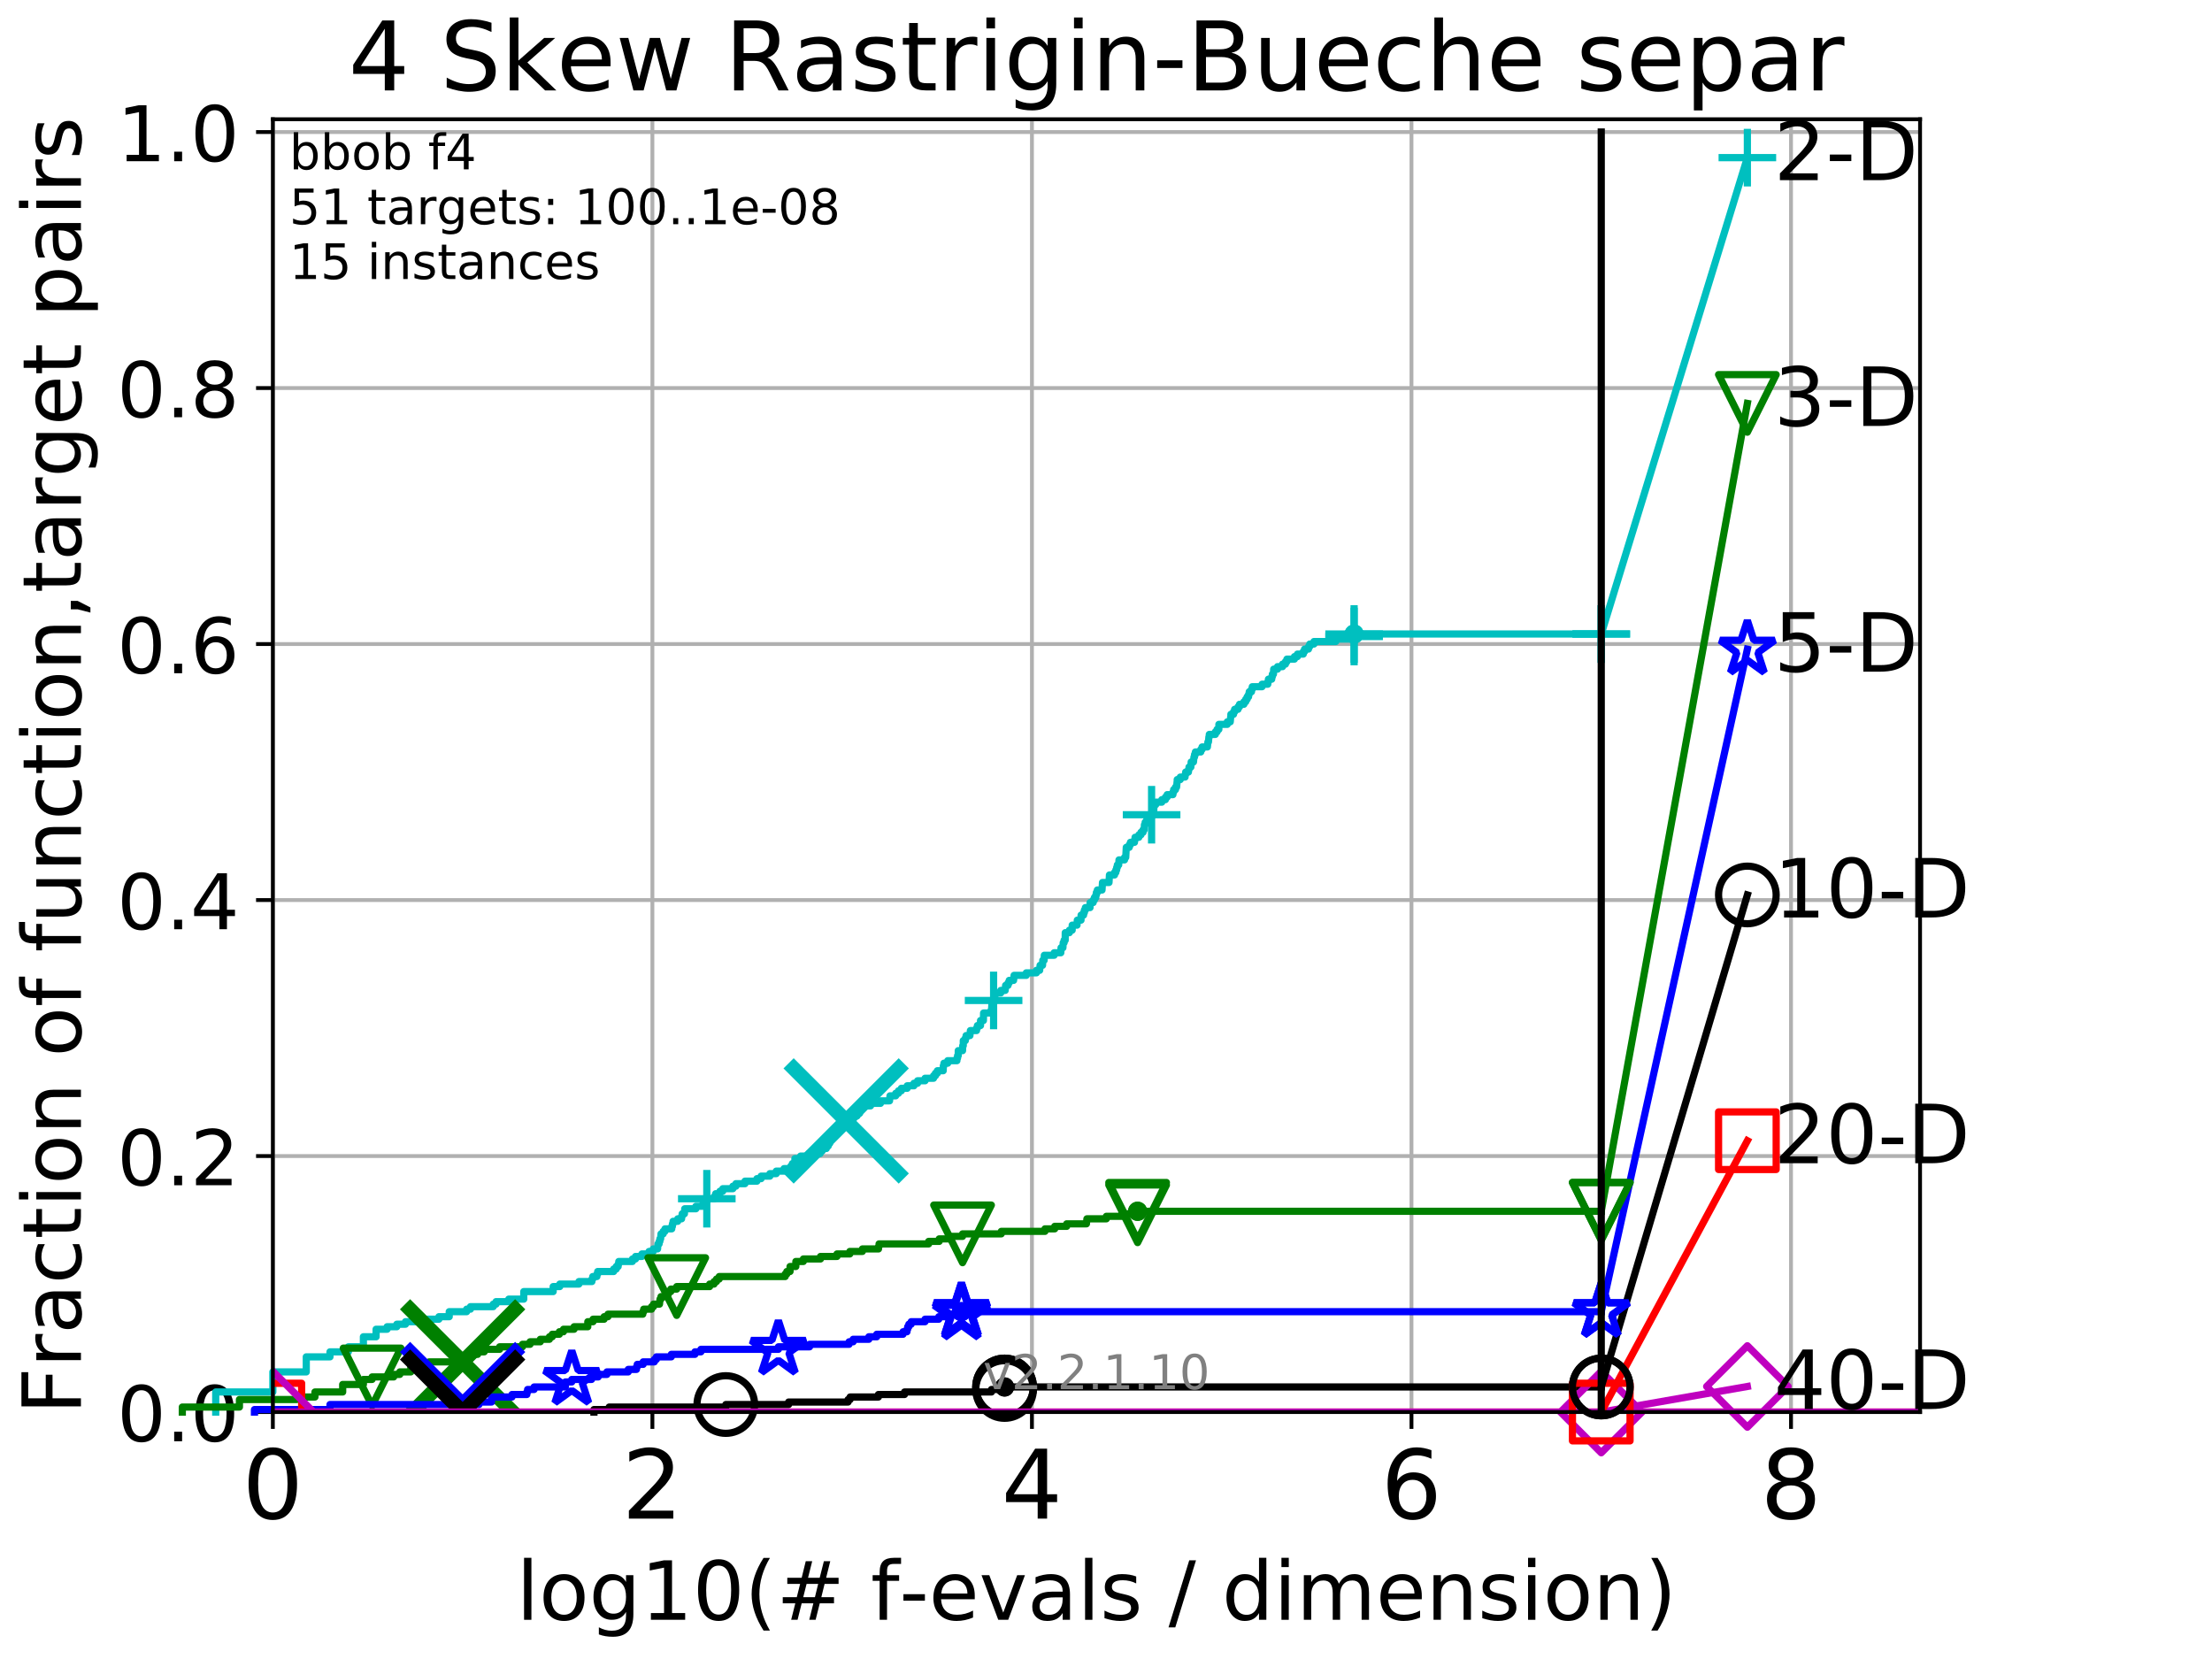 <?xml version="1.0" encoding="utf-8" standalone="no"?>
<!DOCTYPE svg PUBLIC "-//W3C//DTD SVG 1.1//EN"
  "http://www.w3.org/Graphics/SVG/1.1/DTD/svg11.dtd">
<!-- Created with matplotlib (http://matplotlib.org/) -->
<svg height="345.6pt" version="1.1" viewBox="0 0 460.8 345.6" width="460.8pt" xmlns="http://www.w3.org/2000/svg" xmlns:xlink="http://www.w3.org/1999/xlink">
 <defs>
  <style type="text/css">
*{stroke-linecap:butt;stroke-linejoin:round;}
  </style>
 </defs>
 <g id="figure_1">
  <g id="patch_1">
   <path d="M 0 345.6 
L 460.8 345.6 
L 460.8 0 
L 0 0 
z
" style="fill:#ffffff;"/>
  </g>
  <g id="axes_1">
   <g id="patch_2">
    <path d="M 56.84 294.16 
L 399.984 294.16 
L 399.984 24.84 
L 56.84 24.84 
z
" style="fill:#ffffff;"/>
   </g>
   <g id="matplotlib.axis_1">
    <g id="xtick_1">
     <g id="line2d_1">
      <path clip-path="url(#p7e31bebc5c)" d="M 56.84 294.16 
L 56.84 24.84 
" style="fill:none;stroke:#b0b0b0;stroke-linecap:square;stroke-width:0.8;"/>
     </g>
     <g id="line2d_2">
      <defs>
       <path d="M 0 0 
L 0 3.5 
" id="m1d59a5b521" style="stroke:#000000;stroke-width:0.8;"/>
      </defs>
      <g>
       <use style="stroke:#000000;stroke-width:0.8;" x="56.84" xlink:href="#m1d59a5b521" y="294.16"/>
      </g>
     </g>
     <g id="text_1">
      <!-- 0 -->
      <defs>
       <path d="M 31.781 66.406 
Q 24.172 66.406 20.328 58.906 
Q 16.5 51.422 16.5 36.375 
Q 16.5 21.391 20.328 13.891 
Q 24.172 6.391 31.781 6.391 
Q 39.453 6.391 43.281 13.891 
Q 47.125 21.391 47.125 36.375 
Q 47.125 51.422 43.281 58.906 
Q 39.453 66.406 31.781 66.406 
z
M 31.781 74.219 
Q 44.047 74.219 50.516 64.516 
Q 56.984 54.828 56.984 36.375 
Q 56.984 17.969 50.516 8.266 
Q 44.047 -1.422 31.781 -1.422 
Q 19.531 -1.422 13.062 8.266 
Q 6.594 17.969 6.594 36.375 
Q 6.594 54.828 13.062 64.516 
Q 19.531 74.219 31.781 74.219 
z
" id="DejaVuSans-30"/>
      </defs>
      <g transform="translate(50.477 316.357)scale(0.2 -0.2)">
       <use xlink:href="#DejaVuSans-30"/>
      </g>
     </g>
    </g>
    <g id="xtick_2">
     <g id="line2d_3">
      <path clip-path="url(#p7e31bebc5c)" d="M 135.905 294.16 
L 135.905 24.84 
" style="fill:none;stroke:#b0b0b0;stroke-linecap:square;stroke-width:0.8;"/>
     </g>
     <g id="line2d_4">
      <g>
       <use style="stroke:#000000;stroke-width:0.8;" x="135.905" xlink:href="#m1d59a5b521" y="294.16"/>
      </g>
     </g>
     <g id="text_2">
      <!-- 2 -->
      <defs>
       <path d="M 19.188 8.297 
L 53.609 8.297 
L 53.609 0 
L 7.328 0 
L 7.328 8.297 
Q 12.938 14.109 22.625 23.891 
Q 32.328 33.688 34.812 36.531 
Q 39.547 41.844 41.422 45.531 
Q 43.312 49.219 43.312 52.781 
Q 43.312 58.594 39.234 62.25 
Q 35.156 65.922 28.609 65.922 
Q 23.969 65.922 18.812 64.312 
Q 13.672 62.703 7.812 59.422 
L 7.812 69.391 
Q 13.766 71.781 18.938 73 
Q 24.125 74.219 28.422 74.219 
Q 39.75 74.219 46.484 68.547 
Q 53.219 62.891 53.219 53.422 
Q 53.219 48.922 51.531 44.891 
Q 49.859 40.875 45.406 35.406 
Q 44.188 33.984 37.641 27.219 
Q 31.109 20.453 19.188 8.297 
z
" id="DejaVuSans-32"/>
      </defs>
      <g transform="translate(129.543 316.357)scale(0.2 -0.2)">
       <use xlink:href="#DejaVuSans-32"/>
      </g>
     </g>
    </g>
    <g id="xtick_3">
     <g id="line2d_5">
      <path clip-path="url(#p7e31bebc5c)" d="M 214.971 294.16 
L 214.971 24.84 
" style="fill:none;stroke:#b0b0b0;stroke-linecap:square;stroke-width:0.8;"/>
     </g>
     <g id="line2d_6">
      <g>
       <use style="stroke:#000000;stroke-width:0.8;" x="214.971" xlink:href="#m1d59a5b521" y="294.16"/>
      </g>
     </g>
     <g id="text_3">
      <!-- 4 -->
      <defs>
       <path d="M 37.797 64.312 
L 12.891 25.391 
L 37.797 25.391 
z
M 35.203 72.906 
L 47.609 72.906 
L 47.609 25.391 
L 58.016 25.391 
L 58.016 17.188 
L 47.609 17.188 
L 47.609 0 
L 37.797 0 
L 37.797 17.188 
L 4.891 17.188 
L 4.891 26.703 
z
" id="DejaVuSans-34"/>
      </defs>
      <g transform="translate(208.608 316.357)scale(0.2 -0.2)">
       <use xlink:href="#DejaVuSans-34"/>
      </g>
     </g>
    </g>
    <g id="xtick_4">
     <g id="line2d_7">
      <path clip-path="url(#p7e31bebc5c)" d="M 294.036 294.16 
L 294.036 24.84 
" style="fill:none;stroke:#b0b0b0;stroke-linecap:square;stroke-width:0.8;"/>
     </g>
     <g id="line2d_8">
      <g>
       <use style="stroke:#000000;stroke-width:0.8;" x="294.036" xlink:href="#m1d59a5b521" y="294.16"/>
      </g>
     </g>
     <g id="text_4">
      <!-- 6 -->
      <defs>
       <path d="M 33.016 40.375 
Q 26.375 40.375 22.484 35.828 
Q 18.609 31.297 18.609 23.391 
Q 18.609 15.531 22.484 10.953 
Q 26.375 6.391 33.016 6.391 
Q 39.656 6.391 43.531 10.953 
Q 47.406 15.531 47.406 23.391 
Q 47.406 31.297 43.531 35.828 
Q 39.656 40.375 33.016 40.375 
z
M 52.594 71.297 
L 52.594 62.312 
Q 48.875 64.062 45.094 64.984 
Q 41.312 65.922 37.594 65.922 
Q 27.828 65.922 22.672 59.328 
Q 17.531 52.734 16.797 39.406 
Q 19.672 43.656 24.016 45.922 
Q 28.375 48.188 33.594 48.188 
Q 44.578 48.188 50.953 41.516 
Q 57.328 34.859 57.328 23.391 
Q 57.328 12.156 50.688 5.359 
Q 44.047 -1.422 33.016 -1.422 
Q 20.359 -1.422 13.672 8.266 
Q 6.984 17.969 6.984 36.375 
Q 6.984 53.656 15.188 63.938 
Q 23.391 74.219 37.203 74.219 
Q 40.922 74.219 44.703 73.484 
Q 48.484 72.75 52.594 71.297 
z
" id="DejaVuSans-36"/>
      </defs>
      <g transform="translate(287.674 316.357)scale(0.2 -0.2)">
       <use xlink:href="#DejaVuSans-36"/>
      </g>
     </g>
    </g>
    <g id="xtick_5">
     <g id="line2d_9">
      <path clip-path="url(#p7e31bebc5c)" d="M 373.102 294.16 
L 373.102 24.84 
" style="fill:none;stroke:#b0b0b0;stroke-linecap:square;stroke-width:0.8;"/>
     </g>
     <g id="line2d_10">
      <g>
       <use style="stroke:#000000;stroke-width:0.8;" x="373.102" xlink:href="#m1d59a5b521" y="294.16"/>
      </g>
     </g>
     <g id="text_5">
      <!-- 8 -->
      <defs>
       <path d="M 31.781 34.625 
Q 24.75 34.625 20.719 30.859 
Q 16.703 27.094 16.703 20.516 
Q 16.703 13.922 20.719 10.156 
Q 24.75 6.391 31.781 6.391 
Q 38.812 6.391 42.859 10.172 
Q 46.922 13.969 46.922 20.516 
Q 46.922 27.094 42.891 30.859 
Q 38.875 34.625 31.781 34.625 
z
M 21.922 38.812 
Q 15.578 40.375 12.031 44.719 
Q 8.5 49.078 8.5 55.328 
Q 8.5 64.062 14.719 69.141 
Q 20.953 74.219 31.781 74.219 
Q 42.672 74.219 48.875 69.141 
Q 55.078 64.062 55.078 55.328 
Q 55.078 49.078 51.531 44.719 
Q 48 40.375 41.703 38.812 
Q 48.828 37.156 52.797 32.312 
Q 56.781 27.484 56.781 20.516 
Q 56.781 9.906 50.312 4.234 
Q 43.844 -1.422 31.781 -1.422 
Q 19.734 -1.422 13.25 4.234 
Q 6.781 9.906 6.781 20.516 
Q 6.781 27.484 10.781 32.312 
Q 14.797 37.156 21.922 38.812 
z
M 18.312 54.391 
Q 18.312 48.734 21.844 45.562 
Q 25.391 42.391 31.781 42.391 
Q 38.141 42.391 41.719 45.562 
Q 45.312 48.734 45.312 54.391 
Q 45.312 60.062 41.719 63.234 
Q 38.141 66.406 31.781 66.406 
Q 25.391 66.406 21.844 63.234 
Q 18.312 60.062 18.312 54.391 
z
" id="DejaVuSans-38"/>
      </defs>
      <g transform="translate(366.739 316.357)scale(0.2 -0.2)">
       <use xlink:href="#DejaVuSans-38"/>
      </g>
     </g>
    </g>
    <g id="text_6">
     <!-- log10(# f-evals / dimension) -->
     <defs>
      <path d="M 9.422 75.984 
L 18.406 75.984 
L 18.406 0 
L 9.422 0 
z
" id="DejaVuSans-6c"/>
      <path d="M 30.609 48.391 
Q 23.391 48.391 19.188 42.75 
Q 14.984 37.109 14.984 27.297 
Q 14.984 17.484 19.156 11.844 
Q 23.344 6.203 30.609 6.203 
Q 37.797 6.203 41.984 11.859 
Q 46.188 17.531 46.188 27.297 
Q 46.188 37.016 41.984 42.703 
Q 37.797 48.391 30.609 48.391 
z
M 30.609 56 
Q 42.328 56 49.016 48.375 
Q 55.719 40.766 55.719 27.297 
Q 55.719 13.875 49.016 6.219 
Q 42.328 -1.422 30.609 -1.422 
Q 18.844 -1.422 12.172 6.219 
Q 5.516 13.875 5.516 27.297 
Q 5.516 40.766 12.172 48.375 
Q 18.844 56 30.609 56 
z
" id="DejaVuSans-6f"/>
      <path d="M 45.406 27.984 
Q 45.406 37.75 41.375 43.109 
Q 37.359 48.484 30.078 48.484 
Q 22.859 48.484 18.828 43.109 
Q 14.797 37.75 14.797 27.984 
Q 14.797 18.266 18.828 12.891 
Q 22.859 7.516 30.078 7.516 
Q 37.359 7.516 41.375 12.891 
Q 45.406 18.266 45.406 27.984 
z
M 54.391 6.781 
Q 54.391 -7.172 48.188 -13.984 
Q 42 -20.797 29.203 -20.797 
Q 24.469 -20.797 20.266 -20.094 
Q 16.062 -19.391 12.109 -17.922 
L 12.109 -9.188 
Q 16.062 -11.328 19.922 -12.344 
Q 23.781 -13.375 27.781 -13.375 
Q 36.625 -13.375 41.016 -8.766 
Q 45.406 -4.156 45.406 5.172 
L 45.406 9.625 
Q 42.625 4.781 38.281 2.391 
Q 33.938 0 27.875 0 
Q 17.828 0 11.672 7.656 
Q 5.516 15.328 5.516 27.984 
Q 5.516 40.672 11.672 48.328 
Q 17.828 56 27.875 56 
Q 33.938 56 38.281 53.609 
Q 42.625 51.219 45.406 46.391 
L 45.406 54.688 
L 54.391 54.688 
z
" id="DejaVuSans-67"/>
      <path d="M 12.406 8.297 
L 28.516 8.297 
L 28.516 63.922 
L 10.984 60.406 
L 10.984 69.391 
L 28.422 72.906 
L 38.281 72.906 
L 38.281 8.297 
L 54.391 8.297 
L 54.391 0 
L 12.406 0 
z
" id="DejaVuSans-31"/>
      <path d="M 31 75.875 
Q 24.469 64.656 21.281 53.656 
Q 18.109 42.672 18.109 31.391 
Q 18.109 20.125 21.312 9.062 
Q 24.516 -2 31 -13.188 
L 23.188 -13.188 
Q 15.875 -1.703 12.234 9.375 
Q 8.594 20.453 8.594 31.391 
Q 8.594 42.281 12.203 53.312 
Q 15.828 64.359 23.188 75.875 
z
" id="DejaVuSans-28"/>
      <path d="M 51.125 44 
L 36.922 44 
L 32.812 27.688 
L 47.125 27.688 
z
M 43.797 71.781 
L 38.719 51.516 
L 52.984 51.516 
L 58.109 71.781 
L 65.922 71.781 
L 60.891 51.516 
L 76.125 51.516 
L 76.125 44 
L 58.984 44 
L 54.984 27.688 
L 70.516 27.688 
L 70.516 20.219 
L 53.078 20.219 
L 48 0 
L 40.188 0 
L 45.219 20.219 
L 30.906 20.219 
L 25.875 0 
L 18.016 0 
L 23.094 20.219 
L 7.719 20.219 
L 7.719 27.688 
L 24.906 27.688 
L 29 44 
L 13.281 44 
L 13.281 51.516 
L 30.906 51.516 
L 35.891 71.781 
z
" id="DejaVuSans-23"/>
      <path id="DejaVuSans-20"/>
      <path d="M 37.109 75.984 
L 37.109 68.5 
L 28.516 68.5 
Q 23.688 68.5 21.797 66.547 
Q 19.922 64.594 19.922 59.516 
L 19.922 54.688 
L 34.719 54.688 
L 34.719 47.703 
L 19.922 47.703 
L 19.922 0 
L 10.891 0 
L 10.891 47.703 
L 2.297 47.703 
L 2.297 54.688 
L 10.891 54.688 
L 10.891 58.5 
Q 10.891 67.625 15.141 71.797 
Q 19.391 75.984 28.609 75.984 
z
" id="DejaVuSans-66"/>
      <path d="M 4.891 31.391 
L 31.203 31.391 
L 31.203 23.391 
L 4.891 23.391 
z
" id="DejaVuSans-2d"/>
      <path d="M 56.203 29.594 
L 56.203 25.203 
L 14.891 25.203 
Q 15.484 15.922 20.484 11.062 
Q 25.484 6.203 34.422 6.203 
Q 39.594 6.203 44.453 7.469 
Q 49.312 8.734 54.109 11.281 
L 54.109 2.781 
Q 49.266 0.734 44.188 -0.344 
Q 39.109 -1.422 33.891 -1.422 
Q 20.797 -1.422 13.156 6.188 
Q 5.516 13.812 5.516 26.812 
Q 5.516 40.234 12.766 48.109 
Q 20.016 56 32.328 56 
Q 43.359 56 49.781 48.891 
Q 56.203 41.797 56.203 29.594 
z
M 47.219 32.234 
Q 47.125 39.594 43.094 43.984 
Q 39.062 48.391 32.422 48.391 
Q 24.906 48.391 20.391 44.141 
Q 15.875 39.891 15.188 32.172 
z
" id="DejaVuSans-65"/>
      <path d="M 2.984 54.688 
L 12.5 54.688 
L 29.594 8.797 
L 46.688 54.688 
L 56.203 54.688 
L 35.688 0 
L 23.484 0 
z
" id="DejaVuSans-76"/>
      <path d="M 34.281 27.484 
Q 23.391 27.484 19.188 25 
Q 14.984 22.516 14.984 16.5 
Q 14.984 11.719 18.141 8.906 
Q 21.297 6.109 26.703 6.109 
Q 34.188 6.109 38.703 11.406 
Q 43.219 16.703 43.219 25.484 
L 43.219 27.484 
z
M 52.203 31.203 
L 52.203 0 
L 43.219 0 
L 43.219 8.297 
Q 40.141 3.328 35.547 0.953 
Q 30.953 -1.422 24.312 -1.422 
Q 15.922 -1.422 10.953 3.297 
Q 6 8.016 6 15.922 
Q 6 25.141 12.172 29.828 
Q 18.359 34.516 30.609 34.516 
L 43.219 34.516 
L 43.219 35.406 
Q 43.219 41.609 39.141 45 
Q 35.062 48.391 27.688 48.391 
Q 23 48.391 18.547 47.266 
Q 14.109 46.141 10.016 43.891 
L 10.016 52.203 
Q 14.938 54.109 19.578 55.047 
Q 24.219 56 28.609 56 
Q 40.484 56 46.344 49.844 
Q 52.203 43.703 52.203 31.203 
z
" id="DejaVuSans-61"/>
      <path d="M 44.281 53.078 
L 44.281 44.578 
Q 40.484 46.531 36.375 47.5 
Q 32.281 48.484 27.875 48.484 
Q 21.188 48.484 17.844 46.438 
Q 14.5 44.391 14.5 40.281 
Q 14.5 37.156 16.891 35.375 
Q 19.281 33.594 26.516 31.984 
L 29.594 31.297 
Q 39.156 29.25 43.188 25.516 
Q 47.219 21.781 47.219 15.094 
Q 47.219 7.469 41.188 3.016 
Q 35.156 -1.422 24.609 -1.422 
Q 20.219 -1.422 15.453 -0.562 
Q 10.688 0.297 5.422 2 
L 5.422 11.281 
Q 10.406 8.688 15.234 7.391 
Q 20.062 6.109 24.812 6.109 
Q 31.156 6.109 34.562 8.281 
Q 37.984 10.453 37.984 14.406 
Q 37.984 18.062 35.516 20.016 
Q 33.062 21.969 24.703 23.781 
L 21.578 24.516 
Q 13.234 26.266 9.516 29.906 
Q 5.812 33.547 5.812 39.891 
Q 5.812 47.609 11.281 51.797 
Q 16.75 56 26.812 56 
Q 31.781 56 36.172 55.266 
Q 40.578 54.547 44.281 53.078 
z
" id="DejaVuSans-73"/>
      <path d="M 25.391 72.906 
L 33.688 72.906 
L 8.297 -9.281 
L 0 -9.281 
z
" id="DejaVuSans-2f"/>
      <path d="M 45.406 46.391 
L 45.406 75.984 
L 54.391 75.984 
L 54.391 0 
L 45.406 0 
L 45.406 8.203 
Q 42.578 3.328 38.25 0.953 
Q 33.938 -1.422 27.875 -1.422 
Q 17.969 -1.422 11.734 6.484 
Q 5.516 14.406 5.516 27.297 
Q 5.516 40.188 11.734 48.094 
Q 17.969 56 27.875 56 
Q 33.938 56 38.25 53.625 
Q 42.578 51.266 45.406 46.391 
z
M 14.797 27.297 
Q 14.797 17.391 18.875 11.75 
Q 22.953 6.109 30.078 6.109 
Q 37.203 6.109 41.297 11.75 
Q 45.406 17.391 45.406 27.297 
Q 45.406 37.203 41.297 42.844 
Q 37.203 48.484 30.078 48.484 
Q 22.953 48.484 18.875 42.844 
Q 14.797 37.203 14.797 27.297 
z
" id="DejaVuSans-64"/>
      <path d="M 9.422 54.688 
L 18.406 54.688 
L 18.406 0 
L 9.422 0 
z
M 9.422 75.984 
L 18.406 75.984 
L 18.406 64.594 
L 9.422 64.594 
z
" id="DejaVuSans-69"/>
      <path d="M 52 44.188 
Q 55.375 50.25 60.062 53.125 
Q 64.75 56 71.094 56 
Q 79.641 56 84.281 50.016 
Q 88.922 44.047 88.922 33.016 
L 88.922 0 
L 79.891 0 
L 79.891 32.719 
Q 79.891 40.578 77.094 44.375 
Q 74.312 48.188 68.609 48.188 
Q 61.625 48.188 57.562 43.547 
Q 53.516 38.922 53.516 30.906 
L 53.516 0 
L 44.484 0 
L 44.484 32.719 
Q 44.484 40.625 41.703 44.406 
Q 38.922 48.188 33.109 48.188 
Q 26.219 48.188 22.156 43.531 
Q 18.109 38.875 18.109 30.906 
L 18.109 0 
L 9.078 0 
L 9.078 54.688 
L 18.109 54.688 
L 18.109 46.188 
Q 21.188 51.219 25.484 53.609 
Q 29.781 56 35.688 56 
Q 41.656 56 45.828 52.969 
Q 50 49.953 52 44.188 
z
" id="DejaVuSans-6d"/>
      <path d="M 54.891 33.016 
L 54.891 0 
L 45.906 0 
L 45.906 32.719 
Q 45.906 40.484 42.875 44.328 
Q 39.844 48.188 33.797 48.188 
Q 26.516 48.188 22.312 43.547 
Q 18.109 38.922 18.109 30.906 
L 18.109 0 
L 9.078 0 
L 9.078 54.688 
L 18.109 54.688 
L 18.109 46.188 
Q 21.344 51.125 25.703 53.562 
Q 30.078 56 35.797 56 
Q 45.219 56 50.047 50.172 
Q 54.891 44.344 54.891 33.016 
z
" id="DejaVuSans-6e"/>
      <path d="M 8.016 75.875 
L 15.828 75.875 
Q 23.141 64.359 26.781 53.312 
Q 30.422 42.281 30.422 31.391 
Q 30.422 20.453 26.781 9.375 
Q 23.141 -1.703 15.828 -13.188 
L 8.016 -13.188 
Q 14.5 -2 17.703 9.062 
Q 20.906 20.125 20.906 31.391 
Q 20.906 42.672 17.703 53.656 
Q 14.5 64.656 8.016 75.875 
z
" id="DejaVuSans-29"/>
     </defs>
     <g transform="translate(107.571 337.434)scale(0.17 -0.17)">
      <use xlink:href="#DejaVuSans-6c"/>
      <use x="27.783" xlink:href="#DejaVuSans-6f"/>
      <use x="88.965" xlink:href="#DejaVuSans-67"/>
      <use x="152.441" xlink:href="#DejaVuSans-31"/>
      <use x="216.064" xlink:href="#DejaVuSans-30"/>
      <use x="279.688" xlink:href="#DejaVuSans-28"/>
      <use x="318.701" xlink:href="#DejaVuSans-23"/>
      <use x="402.49" xlink:href="#DejaVuSans-20"/>
      <use x="434.277" xlink:href="#DejaVuSans-66"/>
      <use x="469.404" xlink:href="#DejaVuSans-2d"/>
      <use x="505.488" xlink:href="#DejaVuSans-65"/>
      <use x="567.012" xlink:href="#DejaVuSans-76"/>
      <use x="626.191" xlink:href="#DejaVuSans-61"/>
      <use x="687.471" xlink:href="#DejaVuSans-6c"/>
      <use x="715.254" xlink:href="#DejaVuSans-73"/>
      <use x="767.354" xlink:href="#DejaVuSans-20"/>
      <use x="799.141" xlink:href="#DejaVuSans-2f"/>
      <use x="832.832" xlink:href="#DejaVuSans-20"/>
      <use x="864.619" xlink:href="#DejaVuSans-64"/>
      <use x="928.096" xlink:href="#DejaVuSans-69"/>
      <use x="955.879" xlink:href="#DejaVuSans-6d"/>
      <use x="1053.291" xlink:href="#DejaVuSans-65"/>
      <use x="1114.814" xlink:href="#DejaVuSans-6e"/>
      <use x="1178.193" xlink:href="#DejaVuSans-73"/>
      <use x="1230.293" xlink:href="#DejaVuSans-69"/>
      <use x="1258.076" xlink:href="#DejaVuSans-6f"/>
      <use x="1319.258" xlink:href="#DejaVuSans-6e"/>
      <use x="1382.637" xlink:href="#DejaVuSans-29"/>
     </g>
    </g>
   </g>
   <g id="matplotlib.axis_2">
    <g id="ytick_1">
     <g id="line2d_11">
      <path clip-path="url(#p7e31bebc5c)" d="M 56.84 294.16 
L 399.984 294.16 
" style="fill:none;stroke:#b0b0b0;stroke-linecap:square;stroke-width:0.8;"/>
     </g>
     <g id="line2d_12">
      <defs>
       <path d="M 0 0 
L -3.5 0 
" id="m3224a80619" style="stroke:#000000;stroke-width:0.8;"/>
      </defs>
      <g>
       <use style="stroke:#000000;stroke-width:0.8;" x="56.84" xlink:href="#m3224a80619" y="294.16"/>
      </g>
     </g>
     <g id="text_7">
      <!-- 0.0 -->
      <defs>
       <path d="M 10.688 12.406 
L 21 12.406 
L 21 0 
L 10.688 0 
z
" id="DejaVuSans-2e"/>
      </defs>
      <g transform="translate(24.395 300.239)scale(0.16 -0.16)">
       <use xlink:href="#DejaVuSans-30"/>
       <use x="63.623" xlink:href="#DejaVuSans-2e"/>
       <use x="95.41" xlink:href="#DejaVuSans-30"/>
      </g>
     </g>
    </g>
    <g id="ytick_2">
     <g id="line2d_13">
      <path clip-path="url(#p7e31bebc5c)" d="M 56.84 240.829 
L 399.984 240.829 
" style="fill:none;stroke:#b0b0b0;stroke-linecap:square;stroke-width:0.8;"/>
     </g>
     <g id="line2d_14">
      <g>
       <use style="stroke:#000000;stroke-width:0.8;" x="56.84" xlink:href="#m3224a80619" y="240.829"/>
      </g>
     </g>
     <g id="text_8">
      <!-- 0.2 -->
      <g transform="translate(24.395 246.908)scale(0.16 -0.16)">
       <use xlink:href="#DejaVuSans-30"/>
       <use x="63.623" xlink:href="#DejaVuSans-2e"/>
       <use x="95.41" xlink:href="#DejaVuSans-32"/>
      </g>
     </g>
    </g>
    <g id="ytick_3">
     <g id="line2d_15">
      <path clip-path="url(#p7e31bebc5c)" d="M 56.84 187.499 
L 399.984 187.499 
" style="fill:none;stroke:#b0b0b0;stroke-linecap:square;stroke-width:0.8;"/>
     </g>
     <g id="line2d_16">
      <g>
       <use style="stroke:#000000;stroke-width:0.8;" x="56.84" xlink:href="#m3224a80619" y="187.499"/>
      </g>
     </g>
     <g id="text_9">
      <!-- 0.4 -->
      <g transform="translate(24.395 193.577)scale(0.16 -0.16)">
       <use xlink:href="#DejaVuSans-30"/>
       <use x="63.623" xlink:href="#DejaVuSans-2e"/>
       <use x="95.41" xlink:href="#DejaVuSans-34"/>
      </g>
     </g>
    </g>
    <g id="ytick_4">
     <g id="line2d_17">
      <path clip-path="url(#p7e31bebc5c)" d="M 56.84 134.168 
L 399.984 134.168 
" style="fill:none;stroke:#b0b0b0;stroke-linecap:square;stroke-width:0.8;"/>
     </g>
     <g id="line2d_18">
      <g>
       <use style="stroke:#000000;stroke-width:0.8;" x="56.84" xlink:href="#m3224a80619" y="134.168"/>
      </g>
     </g>
     <g id="text_10">
      <!-- 0.6 -->
      <g transform="translate(24.395 140.247)scale(0.16 -0.16)">
       <use xlink:href="#DejaVuSans-30"/>
       <use x="63.623" xlink:href="#DejaVuSans-2e"/>
       <use x="95.41" xlink:href="#DejaVuSans-36"/>
      </g>
     </g>
    </g>
    <g id="ytick_5">
     <g id="line2d_19">
      <path clip-path="url(#p7e31bebc5c)" d="M 56.84 80.837 
L 399.984 80.837 
" style="fill:none;stroke:#b0b0b0;stroke-linecap:square;stroke-width:0.8;"/>
     </g>
     <g id="line2d_20">
      <g>
       <use style="stroke:#000000;stroke-width:0.8;" x="56.84" xlink:href="#m3224a80619" y="80.837"/>
      </g>
     </g>
     <g id="text_11">
      <!-- 0.8 -->
      <g transform="translate(24.395 86.916)scale(0.16 -0.16)">
       <use xlink:href="#DejaVuSans-30"/>
       <use x="63.623" xlink:href="#DejaVuSans-2e"/>
       <use x="95.41" xlink:href="#DejaVuSans-38"/>
      </g>
     </g>
    </g>
    <g id="ytick_6">
     <g id="line2d_21">
      <path clip-path="url(#p7e31bebc5c)" d="M 56.84 27.507 
L 399.984 27.507 
" style="fill:none;stroke:#b0b0b0;stroke-linecap:square;stroke-width:0.8;"/>
     </g>
     <g id="line2d_22">
      <g>
       <use style="stroke:#000000;stroke-width:0.8;" x="56.84" xlink:href="#m3224a80619" y="27.507"/>
      </g>
     </g>
     <g id="text_12">
      <!-- 1.0 -->
      <g transform="translate(24.395 33.585)scale(0.16 -0.16)">
       <use xlink:href="#DejaVuSans-31"/>
       <use x="63.623" xlink:href="#DejaVuSans-2e"/>
       <use x="95.41" xlink:href="#DejaVuSans-30"/>
      </g>
     </g>
    </g>
    <g id="text_13">
     <!-- Fraction of function,target pairs -->
     <defs>
      <path d="M 9.812 72.906 
L 51.703 72.906 
L 51.703 64.594 
L 19.672 64.594 
L 19.672 43.109 
L 48.578 43.109 
L 48.578 34.812 
L 19.672 34.812 
L 19.672 0 
L 9.812 0 
z
" id="DejaVuSans-46"/>
      <path d="M 41.109 46.297 
Q 39.594 47.172 37.812 47.578 
Q 36.031 48 33.891 48 
Q 26.266 48 22.188 43.047 
Q 18.109 38.094 18.109 28.812 
L 18.109 0 
L 9.078 0 
L 9.078 54.688 
L 18.109 54.688 
L 18.109 46.188 
Q 20.953 51.172 25.484 53.578 
Q 30.031 56 36.531 56 
Q 37.453 56 38.578 55.875 
Q 39.703 55.766 41.062 55.516 
z
" id="DejaVuSans-72"/>
      <path d="M 48.781 52.594 
L 48.781 44.188 
Q 44.969 46.297 41.141 47.344 
Q 37.312 48.391 33.406 48.391 
Q 24.656 48.391 19.812 42.844 
Q 14.984 37.312 14.984 27.297 
Q 14.984 17.281 19.812 11.734 
Q 24.656 6.203 33.406 6.203 
Q 37.312 6.203 41.141 7.25 
Q 44.969 8.297 48.781 10.406 
L 48.781 2.094 
Q 45.016 0.344 40.984 -0.531 
Q 36.969 -1.422 32.422 -1.422 
Q 20.062 -1.422 12.781 6.344 
Q 5.516 14.109 5.516 27.297 
Q 5.516 40.672 12.859 48.328 
Q 20.219 56 33.016 56 
Q 37.156 56 41.109 55.141 
Q 45.062 54.297 48.781 52.594 
z
" id="DejaVuSans-63"/>
      <path d="M 18.312 70.219 
L 18.312 54.688 
L 36.812 54.688 
L 36.812 47.703 
L 18.312 47.703 
L 18.312 18.016 
Q 18.312 11.328 20.141 9.422 
Q 21.969 7.516 27.594 7.516 
L 36.812 7.516 
L 36.812 0 
L 27.594 0 
Q 17.188 0 13.234 3.875 
Q 9.281 7.766 9.281 18.016 
L 9.281 47.703 
L 2.688 47.703 
L 2.688 54.688 
L 9.281 54.688 
L 9.281 70.219 
z
" id="DejaVuSans-74"/>
      <path d="M 8.5 21.578 
L 8.5 54.688 
L 17.484 54.688 
L 17.484 21.922 
Q 17.484 14.156 20.5 10.266 
Q 23.531 6.391 29.594 6.391 
Q 36.859 6.391 41.078 11.031 
Q 45.312 15.672 45.312 23.688 
L 45.312 54.688 
L 54.297 54.688 
L 54.297 0 
L 45.312 0 
L 45.312 8.406 
Q 42.047 3.422 37.719 1 
Q 33.406 -1.422 27.688 -1.422 
Q 18.266 -1.422 13.375 4.438 
Q 8.5 10.297 8.5 21.578 
z
M 31.109 56 
z
" id="DejaVuSans-75"/>
      <path d="M 11.719 12.406 
L 22.016 12.406 
L 22.016 4 
L 14.016 -11.625 
L 7.719 -11.625 
L 11.719 4 
z
" id="DejaVuSans-2c"/>
      <path d="M 18.109 8.203 
L 18.109 -20.797 
L 9.078 -20.797 
L 9.078 54.688 
L 18.109 54.688 
L 18.109 46.391 
Q 20.953 51.266 25.266 53.625 
Q 29.594 56 35.594 56 
Q 45.562 56 51.781 48.094 
Q 58.016 40.188 58.016 27.297 
Q 58.016 14.406 51.781 6.484 
Q 45.562 -1.422 35.594 -1.422 
Q 29.594 -1.422 25.266 0.953 
Q 20.953 3.328 18.109 8.203 
z
M 48.688 27.297 
Q 48.688 37.203 44.609 42.844 
Q 40.531 48.484 33.406 48.484 
Q 26.266 48.484 22.188 42.844 
Q 18.109 37.203 18.109 27.297 
Q 18.109 17.391 22.188 11.75 
Q 26.266 6.109 33.406 6.109 
Q 40.531 6.109 44.609 11.75 
Q 48.688 17.391 48.688 27.297 
z
" id="DejaVuSans-70"/>
     </defs>
     <g transform="translate(16.86 294.639)rotate(-90)scale(0.17 -0.17)">
      <use xlink:href="#DejaVuSans-46"/>
      <use x="57.41" xlink:href="#DejaVuSans-72"/>
      <use x="98.523" xlink:href="#DejaVuSans-61"/>
      <use x="159.803" xlink:href="#DejaVuSans-63"/>
      <use x="214.783" xlink:href="#DejaVuSans-74"/>
      <use x="253.992" xlink:href="#DejaVuSans-69"/>
      <use x="281.775" xlink:href="#DejaVuSans-6f"/>
      <use x="342.957" xlink:href="#DejaVuSans-6e"/>
      <use x="406.336" xlink:href="#DejaVuSans-20"/>
      <use x="438.123" xlink:href="#DejaVuSans-6f"/>
      <use x="499.305" xlink:href="#DejaVuSans-66"/>
      <use x="534.51" xlink:href="#DejaVuSans-20"/>
      <use x="566.297" xlink:href="#DejaVuSans-66"/>
      <use x="601.502" xlink:href="#DejaVuSans-75"/>
      <use x="664.881" xlink:href="#DejaVuSans-6e"/>
      <use x="728.26" xlink:href="#DejaVuSans-63"/>
      <use x="783.24" xlink:href="#DejaVuSans-74"/>
      <use x="822.449" xlink:href="#DejaVuSans-69"/>
      <use x="850.232" xlink:href="#DejaVuSans-6f"/>
      <use x="911.414" xlink:href="#DejaVuSans-6e"/>
      <use x="974.793" xlink:href="#DejaVuSans-2c"/>
      <use x="1006.58" xlink:href="#DejaVuSans-74"/>
      <use x="1045.789" xlink:href="#DejaVuSans-61"/>
      <use x="1107.068" xlink:href="#DejaVuSans-72"/>
      <use x="1148.166" xlink:href="#DejaVuSans-67"/>
      <use x="1211.643" xlink:href="#DejaVuSans-65"/>
      <use x="1273.166" xlink:href="#DejaVuSans-74"/>
      <use x="1312.375" xlink:href="#DejaVuSans-20"/>
      <use x="1344.162" xlink:href="#DejaVuSans-70"/>
      <use x="1407.639" xlink:href="#DejaVuSans-61"/>
      <use x="1468.918" xlink:href="#DejaVuSans-69"/>
      <use x="1496.701" xlink:href="#DejaVuSans-72"/>
      <use x="1537.814" xlink:href="#DejaVuSans-73"/>
     </g>
    </g>
   </g>
   <g id="line2d_23">
    <defs>
     <path d="M 0 1.5 
C 0.398 1.5 0.779 1.342 1.061 1.061 
C 1.342 0.779 1.5 0.398 1.5 0 
C 1.5 -0.398 1.342 -0.779 1.061 -1.061 
C 0.779 -1.342 0.398 -1.5 0 -1.5 
C -0.398 -1.5 -0.779 -1.342 -1.061 -1.061 
C -1.342 -0.779 -1.5 -0.398 -1.5 0 
C -1.5 0.398 -1.342 0.779 -1.061 1.061 
C -0.779 1.342 -0.398 1.5 0 1.5 
z
" id="m448bb9ff94" style="stroke:#00bfbf;"/>
    </defs>
    <g>
     <use style="fill:#00bfbf;stroke:#00bfbf;" x="282.086" xlink:href="#m448bb9ff94" y="132.077"/>
     <use style="fill:#00bfbf;stroke:#00bfbf;" x="282.086" xlink:href="#m448bb9ff94" y="132.077"/>
    </g>
   </g>
   <g id="line2d_24">
    <path d="M 44.939 294.16 
L 44.939 289.977 
L 56.84 289.977 
L 56.84 285.794 
L 63.801 285.794 
L 63.801 282.657 
L 68.741 282.657 
L 68.741 281.612 
L 72.572 281.612 
L 72.572 280.566 
L 75.702 280.566 
L 75.702 278.475 
L 78.348 278.475 
L 78.348 276.906 
L 80.641 276.906 
L 80.641 276.383 
L 82.663 276.383 
L 82.663 275.86 
L 84.472 275.86 
L 84.472 275.337 
L 88.977 275.337 
L 88.977 274.815 
L 91.434 274.815 
L 91.434 274.292 
L 93.582 274.292 
L 93.582 273.246 
L 97.21 273.246 
L 97.21 272.723 
L 98.009 272.723 
L 98.009 272.2 
L 102.752 272.2 
L 102.752 271.677 
L 103.334 271.677 
L 103.334 271.155 
L 105.981 271.155 
L 105.981 270.632 
L 109.111 270.632 
L 109.111 269.063 
L 115.235 269.063 
L 115.235 268.018 
L 116.609 268.018 
L 116.609 267.495 
L 120.598 267.495 
L 120.598 266.972 
L 123.304 266.972 
L 123.304 266.449 
L 123.482 266.449 
L 123.482 265.926 
L 124.345 265.926 
L 124.345 265.403 
L 124.512 265.403 
L 124.512 264.88 
L 127.836 264.88 
L 127.836 264.358 
L 128.377 264.358 
L 128.377 263.835 
L 128.772 263.835 
L 128.772 263.312 
L 128.901 263.312 
L 128.901 262.789 
L 131.749 262.789 
L 131.749 262.266 
L 132.393 262.266 
L 132.393 261.743 
L 133.711 261.743 
L 133.711 261.22 
L 135.205 261.22 
L 135.205 260.698 
L 136.076 260.698 
L 136.076 260.175 
L 136.987 260.175 
L 137.067 259.129 
L 137.306 259.129 
L 137.306 258.606 
L 137.464 258.606 
L 137.464 258.083 
L 137.62 258.083 
L 137.697 257.038 
L 138.155 257.038 
L 138.155 256.515 
L 138.527 256.515 
L 138.527 255.992 
L 139.941 255.992 
L 139.941 255.469 
L 140.077 255.469 
L 140.077 254.946 
L 140.211 254.946 
L 140.211 254.423 
L 141.185 254.423 
L 141.185 253.901 
L 141.986 253.901 
L 141.986 253.378 
L 142.106 253.378 
L 142.106 252.855 
L 142.578 252.855 
L 142.636 251.809 
L 144.965 251.809 
L 144.965 251.286 
L 146.421 251.286 
L 146.421 250.763 
L 146.652 250.763 
L 146.652 250.241 
L 147.239 250.241 
L 147.239 249.718 
L 148.847 249.718 
L 148.847 249.195 
L 149.088 249.195 
L 149.088 248.672 
L 149.98 248.672 
L 149.98 248.149 
L 150.575 248.149 
L 150.575 247.626 
L 152.67 247.626 
L 152.67 247.104 
L 153.305 247.104 
L 153.305 246.581 
L 155.191 246.581 
L 155.191 246.058 
L 157.682 246.058 
L 157.682 245.535 
L 158.553 245.535 
L 158.553 245.012 
L 160.38 245.012 
L 160.38 244.489 
L 161.71 244.489 
L 161.71 243.966 
L 163.33 243.966 
L 163.33 243.444 
L 164.747 243.444 
L 164.747 242.921 
L 165.064 242.921 
L 165.064 242.398 
L 165.59 242.398 
L 165.59 241.352 
L 166.782 241.352 
L 166.782 240.829 
L 168.485 240.829 
L 168.485 240.306 
L 170.85 240.306 
L 170.85 239.784 
L 171.271 239.784 
L 171.271 239.261 
L 172.135 239.261 
L 172.135 238.738 
L 172.536 238.738 
L 172.536 238.215 
L 172.829 238.215 
L 172.938 236.647 
L 173.175 236.647 
L 173.175 236.124 
L 174.192 236.124 
L 174.192 235.078 
L 175.083 235.078 
L 175.083 234.555 
L 175.447 234.555 
L 175.447 233.509 
L 177.315 233.509 
L 177.315 232.987 
L 177.74 232.987 
L 177.74 232.464 
L 178.54 232.464 
L 178.54 231.941 
L 179.055 231.941 
L 179.055 231.418 
L 179.235 231.418 
L 179.235 230.895 
L 179.656 230.895 
L 179.656 230.372 
L 181.355 230.372 
L 181.355 229.849 
L 183.422 229.849 
L 183.422 229.327 
L 185.309 229.327 
L 185.405 228.281 
L 186.589 228.281 
L 186.589 227.758 
L 187.166 227.758 
L 187.166 227.235 
L 187.767 227.235 
L 187.767 226.712 
L 188.987 226.712 
L 188.987 226.19 
L 190.386 226.19 
L 190.386 225.667 
L 191.149 225.667 
L 191.149 225.144 
L 192.709 225.144 
L 192.709 224.621 
L 194.471 224.621 
L 194.471 224.098 
L 194.866 224.098 
L 194.866 223.575 
L 195.273 223.575 
L 195.273 223.052 
L 196.487 223.052 
L 196.512 222.007 
L 196.642 222.007 
L 196.642 221.484 
L 197.428 221.484 
L 197.428 220.961 
L 199.344 220.961 
L 199.344 220.438 
L 199.476 220.438 
L 199.476 219.915 
L 199.621 219.915 
L 199.621 218.87 
L 200.515 218.87 
L 200.555 217.824 
L 200.67 217.824 
L 200.67 216.778 
L 201.097 216.778 
L 201.097 216.255 
L 201.256 216.255 
L 201.256 215.733 
L 202.054 215.733 
L 202.148 214.687 
L 203.429 214.687 
L 203.429 214.164 
L 203.611 214.164 
L 203.611 213.641 
L 204.259 213.641 
L 204.259 212.595 
L 204.865 212.595 
L 204.896 211.027 
L 206.427 211.027 
L 206.427 210.504 
L 206.552 210.504 
L 206.64 208.935 
L 206.791 208.935 
L 206.791 208.413 
L 206.985 208.413 
L 207.012 207.367 
L 207.313 207.367 
L 207.313 206.844 
L 208.483 206.844 
L 208.483 206.321 
L 209.402 206.321 
L 209.484 205.276 
L 209.987 205.276 
L 209.987 204.753 
L 210.235 204.753 
L 210.235 204.23 
L 211.149 204.23 
L 211.252 203.184 
L 213.795 203.184 
L 213.795 202.661 
L 215.908 202.661 
L 215.908 202.138 
L 216.584 202.138 
L 216.667 201.093 
L 217.182 201.093 
L 217.227 200.047 
L 217.512 200.047 
L 217.55 199.001 
L 219.6 199.001 
L 219.6 198.478 
L 220.986 198.478 
L 221.033 197.433 
L 221.426 197.433 
L 221.48 196.387 
L 221.671 196.387 
L 221.671 195.864 
L 221.901 195.864 
L 221.909 194.296 
L 222.77 194.296 
L 222.77 193.773 
L 223.357 193.773 
L 223.357 192.727 
L 224.367 192.727 
L 224.421 191.681 
L 225.196 191.681 
L 225.209 190.636 
L 225.726 190.636 
L 225.726 190.113 
L 225.892 190.113 
L 225.892 189.59 
L 226.103 189.59 
L 226.103 189.067 
L 227.076 189.067 
L 227.085 188.021 
L 227.726 188.021 
L 227.726 187.499 
L 227.983 187.499 
L 227.983 186.976 
L 228.276 186.976 
L 228.276 186.453 
L 228.39 186.453 
L 228.39 185.93 
L 228.594 185.93 
L 228.594 185.407 
L 229.574 185.407 
L 229.666 183.839 
L 231.029 183.839 
L 231.117 182.27 
L 232.177 182.27 
L 232.177 181.747 
L 232.451 181.747 
L 232.451 181.224 
L 232.621 181.224 
L 232.621 180.702 
L 232.761 180.702 
L 232.761 180.179 
L 233.048 180.179 
L 233.106 179.133 
L 234.257 179.133 
L 234.257 178.61 
L 234.512 178.61 
L 234.623 176.519 
L 235.239 176.519 
L 235.239 175.996 
L 235.485 175.996 
L 235.485 175.473 
L 236.334 175.473 
L 236.334 174.95 
L 236.451 174.95 
L 236.451 174.427 
L 237.244 174.427 
L 237.244 173.905 
L 237.687 173.905 
L 237.687 173.382 
L 238.12 173.382 
L 238.12 172.859 
L 238.362 172.859 
L 238.403 171.813 
L 238.558 171.813 
L 238.558 171.29 
L 238.883 171.29 
L 238.883 170.767 
L 239.76 170.767 
L 239.76 170.245 
L 239.897 170.245 
L 239.976 169.199 
L 240.322 169.199 
L 240.423 167.63 
L 240.76 167.63 
L 240.76 167.107 
L 242.023 167.107 
L 242.023 166.585 
L 242.777 166.585 
L 242.777 166.062 
L 243.145 166.062 
L 243.145 165.539 
L 244.339 165.539 
L 244.339 165.016 
L 244.491 165.016 
L 244.491 164.493 
L 244.874 164.493 
L 244.874 163.97 
L 245.107 163.97 
L 245.199 162.925 
L 245.232 162.925 
L 245.232 162.402 
L 245.874 162.402 
L 245.874 161.879 
L 246.868 161.879 
L 246.868 161.356 
L 246.994 161.356 
L 246.994 160.833 
L 247.575 160.833 
L 247.575 160.31 
L 247.694 160.31 
L 247.694 159.788 
L 248.086 159.788 
L 248.136 158.742 
L 248.622 158.742 
L 248.724 157.696 
L 248.845 157.696 
L 248.845 157.173 
L 249.019 157.173 
L 249.019 156.65 
L 250.142 156.65 
L 250.142 156.128 
L 250.413 156.128 
L 250.413 155.605 
L 251.522 155.605 
L 251.628 154.559 
L 251.744 154.559 
L 251.834 153.513 
L 251.915 153.513 
L 251.915 152.991 
L 253.176 152.991 
L 253.176 152.468 
L 253.533 152.468 
L 253.533 151.945 
L 253.911 151.945 
L 253.914 150.899 
L 255.657 150.899 
L 255.657 150.376 
L 256.283 150.376 
L 256.376 149.331 
L 256.412 149.331 
L 256.412 148.808 
L 256.966 148.808 
L 256.966 148.285 
L 257.197 148.285 
L 257.197 147.762 
L 257.903 147.762 
L 257.903 147.239 
L 258.216 147.239 
L 258.216 146.716 
L 259.127 146.716 
L 259.127 146.193 
L 259.507 146.193 
L 259.507 145.671 
L 259.804 145.671 
L 259.804 145.148 
L 260.103 145.148 
L 260.103 144.625 
L 260.24 144.625 
L 260.24 144.102 
L 260.709 144.102 
L 260.709 143.579 
L 260.87 143.579 
L 260.87 143.056 
L 262.906 143.056 
L 262.906 142.534 
L 264.103 142.534 
L 264.103 142.011 
L 264.231 142.011 
L 264.231 141.488 
L 264.924 141.488 
L 264.924 140.965 
L 265.055 140.965 
L 265.055 140.442 
L 265.281 140.442 
L 265.332 139.396 
L 266.133 139.396 
L 266.133 138.874 
L 267.173 138.874 
L 267.173 138.351 
L 267.787 138.351 
L 267.787 137.828 
L 268.093 137.828 
L 268.093 137.305 
L 269.657 137.305 
L 269.657 136.782 
L 270.279 136.782 
L 270.279 136.259 
L 271.499 136.259 
L 271.499 135.736 
L 271.768 135.736 
L 271.768 135.214 
L 272.588 135.214 
L 272.588 134.691 
L 272.843 134.691 
L 272.843 134.168 
L 273.722 134.168 
L 273.722 133.645 
L 278.266 133.645 
L 278.266 133.122 
L 281.551 133.122 
L 281.551 132.599 
L 282.086 132.599 
L 282.086 132.077 
L 333.569 132.077 
L 333.569 132.077 
" style="fill:none;stroke:#00bfbf;stroke-linecap:square;stroke-width:1.5;"/>
   </g>
   <g id="line2d_25">
    <defs>
     <path d="M -6 0 
L 6 0 
M 0 6 
L 0 -6 
" id="m4f4b395050" style="stroke:#00bfbf;stroke-width:1.5;"/>
    </defs>
    <g>
     <use style="fill-opacity:0;stroke:#00bfbf;stroke-width:1.5;" x="147.239" xlink:href="#m4f4b395050" y="249.718"/>
     <use style="fill-opacity:0;stroke:#00bfbf;stroke-width:1.5;" x="206.985" xlink:href="#m4f4b395050" y="208.413"/>
     <use style="fill-opacity:0;stroke:#00bfbf;stroke-width:1.5;" x="239.897" xlink:href="#m4f4b395050" y="169.722"/>
     <use style="fill-opacity:0;stroke:#00bfbf;stroke-width:1.5;" x="282.086" xlink:href="#m4f4b395050" y="132.599"/>
     <use style="fill-opacity:0;stroke:#00bfbf;stroke-width:1.5;" x="282.086" xlink:href="#m4f4b395050" y="132.077"/>
     <use style="fill-opacity:0;stroke:#00bfbf;stroke-width:1.5;" x="333.569" xlink:href="#m4f4b395050" y="132.077"/>
    </g>
   </g>
   <g id="line2d_26">
    <path style="fill:none;stroke:#00bfbf;stroke-linecap:square;stroke-width:1.5;"/>
    <g/>
   </g>
   <g id="line2d_27">
    <path clip-path="url(#p7e31bebc5c)" d="M 176.276 233.509 
" style="fill:none;stroke:#00bfbf;stroke-linecap:square;stroke-width:1.5;"/>
    <defs>
     <path d="M -12 12 
L 12 -12 
M -12 -12 
L 12 12 
" id="m81350cb8bf" style="stroke:#00bfbf;stroke-width:3;"/>
    </defs>
    <g clip-path="url(#p7e31bebc5c)">
     <use style="fill:#00bfbf;stroke:#00bfbf;stroke-width:3;" x="176.276" xlink:href="#m81350cb8bf" y="233.509"/>
    </g>
   </g>
   <g id="line2d_28">
    <defs>
     <path d="M 0 1.5 
C 0.398 1.5 0.779 1.342 1.061 1.061 
C 1.342 0.779 1.5 0.398 1.5 0 
C 1.5 -0.398 1.342 -0.779 1.061 -1.061 
C 0.779 -1.342 0.398 -1.5 0 -1.5 
C -0.398 -1.5 -0.779 -1.342 -1.061 -1.061 
C -1.342 -0.779 -1.5 -0.398 -1.5 0 
C -1.5 0.398 -1.342 0.779 -1.061 1.061 
C -0.779 1.342 -0.398 1.5 0 1.5 
z
" id="m56957ba172" style="stroke:#008000;"/>
    </defs>
    <g>
     <use style="fill:#008000;stroke:#008000;" x="236.986" xlink:href="#m56957ba172" y="252.332"/>
     <use style="fill:#008000;stroke:#008000;" x="236.986" xlink:href="#m56957ba172" y="252.332"/>
    </g>
   </g>
   <g id="line2d_29">
    <path d="M 37.978 294.16 
L 37.978 293.114 
L 49.879 293.114 
L 49.879 291.546 
L 61.779 291.546 
L 61.779 291.023 
L 65.61 291.023 
L 65.61 289.977 
L 71.387 289.977 
L 71.387 288.409 
L 75.702 288.409 
L 75.702 287.363 
L 77.511 287.363 
L 77.511 286.84 
L 82.015 286.84 
L 82.015 286.317 
L 83.288 286.317 
L 83.288 285.794 
L 85.58 285.794 
L 85.58 284.749 
L 88.531 284.749 
L 88.531 284.226 
L 89.411 284.226 
L 89.411 283.703 
L 97.481 283.703 
L 97.481 282.657 
L 98.009 282.657 
L 98.009 282.134 
L 99.503 282.134 
L 99.503 281.612 
L 100.877 281.612 
L 100.877 281.089 
L 104.081 281.089 
L 104.081 280.566 
L 108.836 280.566 
L 108.836 280.043 
L 110.422 280.043 
L 110.422 279.52 
L 112.556 279.52 
L 112.556 278.997 
L 114.454 278.997 
L 114.454 278.475 
L 115.043 278.475 
L 115.043 277.952 
L 116.521 277.952 
L 116.521 277.429 
L 117.384 277.429 
L 117.384 276.906 
L 119.592 276.906 
L 119.592 276.383 
L 122.448 276.383 
L 122.448 275.337 
L 123.541 275.337 
L 123.541 274.815 
L 125.848 274.815 
L 125.848 274.292 
L 126.651 274.292 
L 126.651 273.769 
L 133.905 273.769 
L 133.905 273.246 
L 134.097 273.246 
L 134.097 272.723 
L 135.733 272.723 
L 135.733 272.2 
L 136.133 272.2 
L 136.133 271.677 
L 137.385 271.677 
L 137.49 270.632 
L 137.697 270.632 
L 137.697 270.109 
L 138.988 270.109 
L 138.988 269.586 
L 139.225 269.586 
L 139.225 269.063 
L 139.737 269.063 
L 139.737 268.54 
L 140.973 268.54 
L 140.973 268.018 
L 147.835 268.018 
L 147.835 267.495 
L 148.752 267.495 
L 148.752 266.972 
L 149.259 266.972 
L 149.259 266.449 
L 149.828 266.449 
L 149.828 265.926 
L 163.572 265.926 
L 163.572 265.403 
L 163.911 265.403 
L 163.911 264.88 
L 164.581 264.88 
L 164.581 263.835 
L 165.787 263.835 
L 165.787 262.789 
L 167.35 262.789 
L 167.35 262.266 
L 170.929 262.266 
L 170.929 261.743 
L 174.358 261.743 
L 174.358 261.22 
L 177.033 261.22 
L 177.033 260.698 
L 179.654 260.698 
L 179.654 260.175 
L 183.01 260.175 
L 183.01 259.652 
L 183.124 259.652 
L 183.124 259.129 
L 193.454 259.129 
L 193.454 258.606 
L 195.651 258.606 
L 195.651 258.083 
L 198.151 258.083 
L 198.151 257.561 
L 200.517 257.561 
L 200.517 257.038 
L 208.586 257.038 
L 208.586 256.515 
L 217.684 256.515 
L 217.684 255.992 
L 219.717 255.992 
L 219.717 255.469 
L 222.206 255.469 
L 222.206 254.946 
L 226.326 254.946 
L 226.423 253.901 
L 230.475 253.901 
L 230.475 253.378 
L 233.676 253.378 
L 233.676 252.855 
L 236.986 252.855 
L 236.986 252.332 
L 333.569 252.332 
L 333.569 252.332 
" style="fill:none;stroke:#008000;stroke-linecap:square;stroke-width:1.5;"/>
   </g>
   <g id="line2d_30">
    <defs>
     <path d="M -0 6 
L 6 -6 
L -6 -6 
z
" id="m9b49d6e192" style="stroke:#008000;stroke-linejoin:miter;stroke-width:1.5;"/>
    </defs>
    <g>
     <use style="fill-opacity:0;stroke:#008000;stroke-linejoin:miter;stroke-width:1.5;" x="77.511" xlink:href="#m9b49d6e192" y="286.84"/>
     <use style="fill-opacity:0;stroke:#008000;stroke-linejoin:miter;stroke-width:1.5;" x="140.973" xlink:href="#m9b49d6e192" y="268.018"/>
     <use style="fill-opacity:0;stroke:#008000;stroke-linejoin:miter;stroke-width:1.5;" x="200.517" xlink:href="#m9b49d6e192" y="257.038"/>
     <use style="fill-opacity:0;stroke:#008000;stroke-linejoin:miter;stroke-width:1.5;" x="236.986" xlink:href="#m9b49d6e192" y="252.855"/>
     <use style="fill-opacity:0;stroke:#008000;stroke-linejoin:miter;stroke-width:1.5;" x="236.986" xlink:href="#m9b49d6e192" y="252.332"/>
     <use style="fill-opacity:0;stroke:#008000;stroke-linejoin:miter;stroke-width:1.5;" x="333.569" xlink:href="#m9b49d6e192" y="252.332"/>
    </g>
   </g>
   <g id="line2d_31">
    <path style="fill:none;stroke:#008000;stroke-linecap:square;stroke-width:1.5;"/>
    <g/>
   </g>
   <g id="line2d_32">
    <path clip-path="url(#p7e31bebc5c)" d="M 96.373 283.703 
" style="fill:none;stroke:#008000;stroke-linecap:square;stroke-width:1.5;"/>
    <defs>
     <path d="M -12 12 
L 12 -12 
M -12 -12 
L 12 12 
" id="m0ee26c4512" style="stroke:#008000;stroke-width:3;"/>
    </defs>
    <g clip-path="url(#p7e31bebc5c)">
     <use style="fill:#008000;stroke:#008000;stroke-width:3;" x="96.373" xlink:href="#m0ee26c4512" y="283.703"/>
    </g>
   </g>
   <g id="line2d_33">
    <defs>
     <path d="M 0 1.5 
C 0.398 1.5 0.779 1.342 1.061 1.061 
C 1.342 0.779 1.5 0.398 1.5 0 
C 1.5 -0.398 1.342 -0.779 1.061 -1.061 
C 0.779 -1.342 0.398 -1.5 0 -1.5 
C -0.398 -1.5 -0.779 -1.342 -1.061 -1.061 
C -1.342 -0.779 -1.5 -0.398 -1.5 0 
C -1.5 0.398 -1.342 0.779 -1.061 1.061 
C -0.779 1.342 -0.398 1.5 0 1.5 
z
" id="m769ba5bb43" style="stroke:#0000ff;"/>
    </defs>
    <g>
     <use style="fill:#0000ff;stroke:#0000ff;" x="200.281" xlink:href="#m769ba5bb43" y="273.246"/>
     <use style="fill:#0000ff;stroke:#0000ff;" x="200.281" xlink:href="#m769ba5bb43" y="273.246"/>
    </g>
   </g>
   <g id="line2d_34">
    <path d="M 53.009 294.16 
L 53.009 293.637 
L 68.741 293.637 
L 68.741 292.591 
L 99.787 292.591 
L 99.787 292.069 
L 102.393 292.069 
L 102.393 291.023 
L 106.654 291.023 
L 106.654 290.5 
L 109.753 290.5 
L 109.753 289.977 
L 109.91 289.977 
L 109.91 289.454 
L 111.26 289.454 
L 111.26 288.932 
L 117.783 288.932 
L 117.783 287.886 
L 119.111 287.886 
L 119.111 287.363 
L 123.232 287.363 
L 123.232 286.84 
L 124.612 286.84 
L 124.612 286.317 
L 126.434 286.317 
L 126.434 285.794 
L 130.874 285.794 
L 130.874 285.272 
L 132.582 285.272 
L 132.582 284.749 
L 132.748 284.749 
L 132.748 284.226 
L 133.982 284.226 
L 133.982 283.703 
L 136.313 283.703 
L 136.313 283.18 
L 136.743 283.18 
L 136.743 282.657 
L 139.846 282.657 
L 139.846 282.134 
L 144.772 282.134 
L 144.772 281.612 
L 146.016 281.612 
L 146.016 281.089 
L 162.151 281.089 
L 162.151 280.566 
L 168.654 280.566 
L 168.654 280.043 
L 176.883 280.043 
L 176.883 279.52 
L 177.724 279.52 
L 177.724 278.997 
L 180.995 278.997 
L 180.995 278.475 
L 182.64 278.475 
L 182.64 277.952 
L 188.121 277.952 
L 188.121 277.429 
L 188.942 277.429 
L 188.942 276.906 
L 189.084 276.906 
L 189.084 276.383 
L 189.329 276.383 
L 189.329 275.86 
L 189.814 275.86 
L 189.814 275.337 
L 192.703 275.337 
L 192.703 274.815 
L 195.569 274.815 
L 195.569 274.292 
L 198.102 274.292 
L 198.102 273.769 
L 200.281 273.769 
L 200.281 273.246 
L 333.569 273.246 
" style="fill:none;stroke:#0000ff;stroke-linecap:square;stroke-width:1.5;"/>
   </g>
   <g id="line2d_35">
    <defs>
     <path d="M 0 -6 
L -1.347 -1.854 
L -5.706 -1.854 
L -2.18 0.708 
L -3.527 4.854 
L -0 2.292 
L 3.527 4.854 
L 2.18 0.708 
L 5.706 -1.854 
L 1.347 -1.854 
z
" id="m02cd5507e8" style="stroke:#0000ff;stroke-linejoin:bevel;stroke-width:1.5;"/>
    </defs>
    <g>
     <use style="fill-opacity:0;stroke:#0000ff;stroke-linejoin:bevel;stroke-width:1.5;" x="119.111" xlink:href="#m02cd5507e8" y="287.363"/>
     <use style="fill-opacity:0;stroke:#0000ff;stroke-linejoin:bevel;stroke-width:1.5;" x="162.151" xlink:href="#m02cd5507e8" y="281.089"/>
     <use style="fill-opacity:0;stroke:#0000ff;stroke-linejoin:bevel;stroke-width:1.5;" x="200.281" xlink:href="#m02cd5507e8" y="273.769"/>
     <use style="fill-opacity:0;stroke:#0000ff;stroke-linejoin:bevel;stroke-width:1.5;" x="200.281" xlink:href="#m02cd5507e8" y="273.246"/>
     <use style="fill-opacity:0;stroke:#0000ff;stroke-linejoin:bevel;stroke-width:1.5;" x="200.281" xlink:href="#m02cd5507e8" y="273.246"/>
     <use style="fill-opacity:0;stroke:#0000ff;stroke-linejoin:bevel;stroke-width:1.5;" x="333.569" xlink:href="#m02cd5507e8" y="273.246"/>
    </g>
   </g>
   <g id="line2d_36">
    <path style="fill:none;stroke:#0000ff;stroke-linecap:square;stroke-width:1.5;"/>
    <g/>
   </g>
   <g id="line2d_37">
    <path clip-path="url(#p7e31bebc5c)" d="M 96.373 292.591 
" style="fill:none;stroke:#0000ff;stroke-linecap:square;stroke-width:1.5;"/>
    <defs>
     <path d="M -12 12 
L 12 -12 
M -12 -12 
L 12 12 
" id="mb7dcba1f9d" style="stroke:#0000ff;stroke-width:3;"/>
    </defs>
    <g clip-path="url(#p7e31bebc5c)">
     <use style="fill:#0000ff;stroke:#0000ff;stroke-width:3;" x="96.373" xlink:href="#mb7dcba1f9d" y="292.591"/>
    </g>
   </g>
   <g id="line2d_38">
    <defs>
     <path d="M 0 1.5 
C 0.398 1.5 0.779 1.342 1.061 1.061 
C 1.342 0.779 1.5 0.398 1.5 0 
C 1.5 -0.398 1.342 -0.779 1.061 -1.061 
C 0.779 -1.342 0.398 -1.5 0 -1.5 
C -0.398 -1.5 -0.779 -1.342 -1.061 -1.061 
C -1.342 -0.779 -1.5 -0.398 -1.5 0 
C -1.5 0.398 -1.342 0.779 -1.061 1.061 
C -0.779 1.342 -0.398 1.5 0 1.5 
z
" id="mb03c06d7d8" style="stroke:#000000;"/>
    </defs>
    <g>
     <use style="stroke:#000000;" x="209.27" xlink:href="#mb03c06d7d8" y="288.932"/>
     <use style="stroke:#000000;" x="209.27" xlink:href="#mb03c06d7d8" y="288.932"/>
    </g>
   </g>
   <g id="line2d_39">
    <path d="M 123.728 294.16 
L 123.728 293.637 
L 126.905 293.637 
L 126.905 293.114 
L 151.199 293.114 
L 151.199 292.591 
L 164.283 292.591 
L 164.283 292.069 
L 176.67 292.069 
L 176.67 291.546 
L 177.093 291.546 
L 177.093 291.023 
L 182.987 291.023 
L 182.987 290.5 
L 188.43 290.5 
L 188.43 289.977 
L 206.538 289.977 
L 206.538 289.454 
L 209.27 289.454 
L 209.27 288.932 
L 333.569 288.932 
" style="fill:none;stroke:#000000;stroke-linecap:square;stroke-width:1.5;"/>
   </g>
   <g id="line2d_40">
    <defs>
     <path d="M 0 6 
C 1.591 6 3.117 5.368 4.243 4.243 
C 5.368 3.117 6 1.591 6 0 
C 6 -1.591 5.368 -3.117 4.243 -4.243 
C 3.117 -5.368 1.591 -6 0 -6 
C -1.591 -6 -3.117 -5.368 -4.243 -4.243 
C -5.368 -3.117 -6 -1.591 -6 0 
C -6 1.591 -5.368 3.117 -4.243 4.243 
C -3.117 5.368 -1.591 6 0 6 
z
" id="m0379e4e678" style="stroke:#000000;stroke-width:1.5;"/>
    </defs>
    <g>
     <use style="fill-opacity:0;stroke:#000000;stroke-width:1.5;" x="151.199" xlink:href="#m0379e4e678" y="292.591"/>
     <use style="fill-opacity:0;stroke:#000000;stroke-width:1.5;" x="209.27" xlink:href="#m0379e4e678" y="289.454"/>
     <use style="fill-opacity:0;stroke:#000000;stroke-width:1.5;" x="209.27" xlink:href="#m0379e4e678" y="288.932"/>
     <use style="fill-opacity:0;stroke:#000000;stroke-width:1.5;" x="209.27" xlink:href="#m0379e4e678" y="288.932"/>
     <use style="fill-opacity:0;stroke:#000000;stroke-width:1.5;" x="333.569" xlink:href="#m0379e4e678" y="288.932"/>
    </g>
   </g>
   <g id="line2d_41">
    <path style="fill:none;stroke:#000000;stroke-linecap:square;stroke-width:1.5;"/>
    <g/>
   </g>
   <g id="line2d_42">
    <path clip-path="url(#p7e31bebc5c)" d="M 96.373 294.16 
" style="fill:none;stroke:#000000;stroke-linecap:square;stroke-width:1.5;"/>
    <defs>
     <path d="M -12 12 
L 12 -12 
M -12 -12 
L 12 12 
" id="m01f691dafd" style="stroke:#000000;stroke-width:3;"/>
    </defs>
    <g clip-path="url(#p7e31bebc5c)">
     <use style="stroke:#000000;stroke-width:3;" x="96.373" xlink:href="#m01f691dafd" y="294.16"/>
    </g>
   </g>
   <g id="line2d_43">
    <path clip-path="url(#p7e31bebc5c)" d="M 56.84 294.16 
L 56.84 294.16 
L 56.84 294.16 
L 56.84 294.16 
L 399.984 294.16 
" style="fill:none;stroke:#ff0000;stroke-linecap:square;stroke-width:1.5;"/>
   </g>
   <g id="line2d_44">
    <defs>
     <path d="M -6 6 
L 6 6 
L 6 -6 
L -6 -6 
z
" id="m19a7ad5449" style="stroke:#ff0000;stroke-linejoin:miter;stroke-width:1.5;"/>
    </defs>
    <g clip-path="url(#p7e31bebc5c)">
     <use style="fill-opacity:0;stroke:#ff0000;stroke-linejoin:miter;stroke-width:1.5;" x="56.84" xlink:href="#m19a7ad5449" y="294.16"/>
    </g>
   </g>
   <g id="line2d_45">
    <path clip-path="url(#p7e31bebc5c)" style="fill:none;stroke:#ff0000;stroke-linecap:square;stroke-width:1.5;"/>
    <g clip-path="url(#p7e31bebc5c)">
     <use style="fill-opacity:0;stroke:#ff0000;stroke-linejoin:miter;stroke-width:1.5;" x="-1" xlink:href="#m19a7ad5449" y="560.813"/>
     <use style="fill-opacity:0;stroke:#ff0000;stroke-linejoin:miter;stroke-width:1.5;" x="399.984" xlink:href="#m19a7ad5449" y="560.813"/>
    </g>
   </g>
   <g id="line2d_46">
    <path clip-path="url(#p7e31bebc5c)" d="M 56.84 294.16 
L 56.84 294.16 
L 56.84 294.16 
L 56.84 294.16 
L 399.984 294.16 
" style="fill:none;stroke:#bf00bf;stroke-linecap:square;stroke-width:1.5;"/>
   </g>
   <g id="line2d_47">
    <defs>
     <path d="M -0 8.485 
L 8.485 0 
L 0 -8.485 
L -8.485 -0 
z
" id="m1b70a46b5d" style="stroke:#bf00bf;stroke-linejoin:miter;stroke-width:1.5;"/>
    </defs>
    <g clip-path="url(#p7e31bebc5c)">
     <use style="fill-opacity:0;stroke:#bf00bf;stroke-linejoin:miter;stroke-width:1.5;" x="56.84" xlink:href="#m1b70a46b5d" y="294.16"/>
    </g>
   </g>
   <g id="line2d_48">
    <path clip-path="url(#p7e31bebc5c)" style="fill:none;stroke:#bf00bf;stroke-linecap:square;stroke-width:1.5;"/>
    <g clip-path="url(#p7e31bebc5c)">
     <use style="fill-opacity:0;stroke:#bf00bf;stroke-linejoin:miter;stroke-width:1.5;" x="-1" xlink:href="#m1b70a46b5d" y="560.813"/>
     <use style="fill-opacity:0;stroke:#bf00bf;stroke-linejoin:miter;stroke-width:1.5;" x="399.984" xlink:href="#m1b70a46b5d" y="560.813"/>
    </g>
   </g>
   <g id="line2d_49">
    <path d="M 333.569 294.16 
L 364.009 288.827 
" style="fill:none;stroke:#bf00bf;stroke-linecap:square;stroke-width:1.5;"/>
    <g>
     <use style="fill-opacity:0;stroke:#bf00bf;stroke-linejoin:miter;stroke-width:1.5;" x="333.569" xlink:href="#m1b70a46b5d" y="294.16"/>
     <use style="fill-opacity:0;stroke:#bf00bf;stroke-linejoin:miter;stroke-width:1.5;" x="364.009" xlink:href="#m1b70a46b5d" y="288.827"/>
    </g>
   </g>
   <g id="line2d_50">
    <path d="M 333.569 294.16 
L 364.009 237.629 
" style="fill:none;stroke:#ff0000;stroke-linecap:square;stroke-width:1.5;"/>
    <g>
     <use style="fill-opacity:0;stroke:#ff0000;stroke-linejoin:miter;stroke-width:1.5;" x="333.569" xlink:href="#m19a7ad5449" y="294.16"/>
     <use style="fill-opacity:0;stroke:#ff0000;stroke-linejoin:miter;stroke-width:1.5;" x="364.009" xlink:href="#m19a7ad5449" y="237.629"/>
    </g>
   </g>
   <g id="line2d_51">
    <path d="M 333.569 288.932 
L 364.009 186.432 
" style="fill:none;stroke:#000000;stroke-linecap:square;stroke-width:1.5;"/>
    <g>
     <use style="fill-opacity:0;stroke:#000000;stroke-width:1.5;" x="333.569" xlink:href="#m0379e4e678" y="288.932"/>
     <use style="fill-opacity:0;stroke:#000000;stroke-width:1.5;" x="364.009" xlink:href="#m0379e4e678" y="186.432"/>
    </g>
   </g>
   <g id="line2d_52">
    <path d="M 333.569 273.246 
L 364.009 135.235 
" style="fill:none;stroke:#0000ff;stroke-linecap:square;stroke-width:1.5;"/>
    <g>
     <use style="fill-opacity:0;stroke:#0000ff;stroke-linejoin:bevel;stroke-width:1.5;" x="333.569" xlink:href="#m02cd5507e8" y="273.246"/>
     <use style="fill-opacity:0;stroke:#0000ff;stroke-linejoin:bevel;stroke-width:1.5;" x="364.009" xlink:href="#m02cd5507e8" y="135.235"/>
    </g>
   </g>
   <g id="line2d_53">
    <path d="M 333.569 252.332 
L 364.009 84.037 
" style="fill:none;stroke:#008000;stroke-linecap:square;stroke-width:1.5;"/>
    <g>
     <use style="fill-opacity:0;stroke:#008000;stroke-linejoin:miter;stroke-width:1.5;" x="333.569" xlink:href="#m9b49d6e192" y="252.332"/>
     <use style="fill-opacity:0;stroke:#008000;stroke-linejoin:miter;stroke-width:1.5;" x="364.009" xlink:href="#m9b49d6e192" y="84.037"/>
    </g>
   </g>
   <g id="line2d_54">
    <path d="M 333.569 132.077 
L 364.009 32.84 
" style="fill:none;stroke:#00bfbf;stroke-linecap:square;stroke-width:1.5;"/>
    <g>
     <use style="fill-opacity:0;stroke:#00bfbf;stroke-width:1.5;" x="333.569" xlink:href="#m4f4b395050" y="132.077"/>
     <use style="fill-opacity:0;stroke:#00bfbf;stroke-width:1.5;" x="364.009" xlink:href="#m4f4b395050" y="32.84"/>
    </g>
   </g>
   <g id="line2d_55">
    <path d="M 333.569 294.16 
L 333.569 27.507 
" style="fill:none;stroke:#000000;stroke-linecap:square;stroke-width:1.5;"/>
   </g>
   <g id="patch_3">
    <path d="M 56.84 294.16 
L 56.84 24.84 
" style="fill:none;stroke:#000000;stroke-linecap:square;stroke-linejoin:miter;stroke-width:0.8;"/>
   </g>
   <g id="patch_4">
    <path d="M 399.984 294.16 
L 399.984 24.84 
" style="fill:none;stroke:#000000;stroke-linecap:square;stroke-linejoin:miter;stroke-width:0.8;"/>
   </g>
   <g id="patch_5">
    <path d="M 56.84 294.16 
L 399.984 294.16 
" style="fill:none;stroke:#000000;stroke-linecap:square;stroke-linejoin:miter;stroke-width:0.8;"/>
   </g>
   <g id="patch_6">
    <path d="M 56.84 24.84 
L 399.984 24.84 
" style="fill:none;stroke:#000000;stroke-linecap:square;stroke-linejoin:miter;stroke-width:0.8;"/>
   </g>
   <g id="text_14">
    <!-- 40-D -->
    <defs>
     <path d="M 19.672 64.797 
L 19.672 8.109 
L 31.594 8.109 
Q 46.688 8.109 53.688 14.938 
Q 60.688 21.781 60.688 36.531 
Q 60.688 51.172 53.688 57.984 
Q 46.688 64.797 31.594 64.797 
z
M 9.812 72.906 
L 30.078 72.906 
Q 51.266 72.906 61.172 64.094 
Q 71.094 55.281 71.094 36.531 
Q 71.094 17.672 61.125 8.828 
Q 51.172 0 30.078 0 
L 9.812 0 
z
" id="DejaVuSans-44"/>
    </defs>
    <g transform="translate(369.544 293.518)scale(0.17 -0.17)">
     <use xlink:href="#DejaVuSans-34"/>
     <use x="63.623" xlink:href="#DejaVuSans-30"/>
     <use x="127.246" xlink:href="#DejaVuSans-2d"/>
     <use x="163.33" xlink:href="#DejaVuSans-44"/>
    </g>
   </g>
   <g id="text_15">
    <!-- 20-D -->
    <g transform="translate(369.544 242.32)scale(0.17 -0.17)">
     <use xlink:href="#DejaVuSans-32"/>
     <use x="63.623" xlink:href="#DejaVuSans-30"/>
     <use x="127.246" xlink:href="#DejaVuSans-2d"/>
     <use x="163.33" xlink:href="#DejaVuSans-44"/>
    </g>
   </g>
   <g id="text_16">
    <!-- 10-D -->
    <g transform="translate(369.544 191.123)scale(0.17 -0.17)">
     <use xlink:href="#DejaVuSans-31"/>
     <use x="63.623" xlink:href="#DejaVuSans-30"/>
     <use x="127.246" xlink:href="#DejaVuSans-2d"/>
     <use x="163.33" xlink:href="#DejaVuSans-44"/>
    </g>
   </g>
   <g id="text_17">
    <!-- 5-D -->
    <defs>
     <path d="M 10.797 72.906 
L 49.516 72.906 
L 49.516 64.594 
L 19.828 64.594 
L 19.828 46.734 
Q 21.969 47.469 24.109 47.828 
Q 26.266 48.188 28.422 48.188 
Q 40.625 48.188 47.75 41.5 
Q 54.891 34.812 54.891 23.391 
Q 54.891 11.625 47.562 5.094 
Q 40.234 -1.422 26.906 -1.422 
Q 22.312 -1.422 17.547 -0.641 
Q 12.797 0.141 7.719 1.703 
L 7.719 11.625 
Q 12.109 9.234 16.797 8.062 
Q 21.484 6.891 26.703 6.891 
Q 35.156 6.891 40.078 11.328 
Q 45.016 15.766 45.016 23.391 
Q 45.016 31 40.078 35.438 
Q 35.156 39.891 26.703 39.891 
Q 22.75 39.891 18.812 39.016 
Q 14.891 38.141 10.797 36.281 
z
" id="DejaVuSans-35"/>
    </defs>
    <g transform="translate(369.544 139.925)scale(0.17 -0.17)">
     <use xlink:href="#DejaVuSans-35"/>
     <use x="63.623" xlink:href="#DejaVuSans-2d"/>
     <use x="99.707" xlink:href="#DejaVuSans-44"/>
    </g>
   </g>
   <g id="text_18">
    <!-- 3-D -->
    <defs>
     <path d="M 40.578 39.312 
Q 47.656 37.797 51.625 33 
Q 55.609 28.219 55.609 21.188 
Q 55.609 10.406 48.188 4.484 
Q 40.766 -1.422 27.094 -1.422 
Q 22.516 -1.422 17.656 -0.516 
Q 12.797 0.391 7.625 2.203 
L 7.625 11.719 
Q 11.719 9.328 16.594 8.109 
Q 21.484 6.891 26.812 6.891 
Q 36.078 6.891 40.938 10.547 
Q 45.797 14.203 45.797 21.188 
Q 45.797 27.641 41.281 31.266 
Q 36.766 34.906 28.719 34.906 
L 20.219 34.906 
L 20.219 43.016 
L 29.109 43.016 
Q 36.375 43.016 40.234 45.922 
Q 44.094 48.828 44.094 54.297 
Q 44.094 59.906 40.109 62.906 
Q 36.141 65.922 28.719 65.922 
Q 24.656 65.922 20.016 65.031 
Q 15.375 64.156 9.812 62.312 
L 9.812 71.094 
Q 15.438 72.656 20.344 73.438 
Q 25.25 74.219 29.594 74.219 
Q 40.828 74.219 47.359 69.109 
Q 53.906 64.016 53.906 55.328 
Q 53.906 49.266 50.438 45.094 
Q 46.969 40.922 40.578 39.312 
z
" id="DejaVuSans-33"/>
    </defs>
    <g transform="translate(369.544 88.728)scale(0.17 -0.17)">
     <use xlink:href="#DejaVuSans-33"/>
     <use x="63.623" xlink:href="#DejaVuSans-2d"/>
     <use x="99.707" xlink:href="#DejaVuSans-44"/>
    </g>
   </g>
   <g id="text_19">
    <!-- 2-D -->
    <g transform="translate(369.544 37.531)scale(0.17 -0.17)">
     <use xlink:href="#DejaVuSans-32"/>
     <use x="63.623" xlink:href="#DejaVuSans-2d"/>
     <use x="99.707" xlink:href="#DejaVuSans-44"/>
    </g>
   </g>
   <g id="text_20">
    <!-- bbob f4 -->
    <defs>
     <path d="M 48.688 27.297 
Q 48.688 37.203 44.609 42.844 
Q 40.531 48.484 33.406 48.484 
Q 26.266 48.484 22.188 42.844 
Q 18.109 37.203 18.109 27.297 
Q 18.109 17.391 22.188 11.75 
Q 26.266 6.109 33.406 6.109 
Q 40.531 6.109 44.609 11.75 
Q 48.688 17.391 48.688 27.297 
z
M 18.109 46.391 
Q 20.953 51.266 25.266 53.625 
Q 29.594 56 35.594 56 
Q 45.562 56 51.781 48.094 
Q 58.016 40.188 58.016 27.297 
Q 58.016 14.406 51.781 6.484 
Q 45.562 -1.422 35.594 -1.422 
Q 29.594 -1.422 25.266 0.953 
Q 20.953 3.328 18.109 8.203 
L 18.109 0 
L 9.078 0 
L 9.078 75.984 
L 18.109 75.984 
z
" id="DejaVuSans-62"/>
    </defs>
    <g transform="translate(60.271 35.284)scale(0.102 -0.102)">
     <use xlink:href="#DejaVuSans-62"/>
     <use x="63.477" xlink:href="#DejaVuSans-62"/>
     <use x="126.953" xlink:href="#DejaVuSans-6f"/>
     <use x="188.135" xlink:href="#DejaVuSans-62"/>
     <use x="251.611" xlink:href="#DejaVuSans-20"/>
     <use x="283.398" xlink:href="#DejaVuSans-66"/>
     <use x="318.604" xlink:href="#DejaVuSans-34"/>
    </g>
    <!-- 51 targets: 100..1e-08 -->
    <defs>
     <path d="M 11.719 12.406 
L 22.016 12.406 
L 22.016 0 
L 11.719 0 
z
M 11.719 51.703 
L 22.016 51.703 
L 22.016 39.312 
L 11.719 39.312 
z
" id="DejaVuSans-3a"/>
    </defs>
    <g transform="translate(60.271 46.705)scale(0.102 -0.102)">
     <use xlink:href="#DejaVuSans-35"/>
     <use x="63.623" xlink:href="#DejaVuSans-31"/>
     <use x="127.246" xlink:href="#DejaVuSans-20"/>
     <use x="159.033" xlink:href="#DejaVuSans-74"/>
     <use x="198.242" xlink:href="#DejaVuSans-61"/>
     <use x="259.521" xlink:href="#DejaVuSans-72"/>
     <use x="300.619" xlink:href="#DejaVuSans-67"/>
     <use x="364.096" xlink:href="#DejaVuSans-65"/>
     <use x="425.619" xlink:href="#DejaVuSans-74"/>
     <use x="464.828" xlink:href="#DejaVuSans-73"/>
     <use x="516.928" xlink:href="#DejaVuSans-3a"/>
     <use x="550.619" xlink:href="#DejaVuSans-20"/>
     <use x="582.406" xlink:href="#DejaVuSans-31"/>
     <use x="646.029" xlink:href="#DejaVuSans-30"/>
     <use x="709.652" xlink:href="#DejaVuSans-30"/>
     <use x="773.275" xlink:href="#DejaVuSans-2e"/>
     <use x="805.062" xlink:href="#DejaVuSans-2e"/>
     <use x="836.85" xlink:href="#DejaVuSans-31"/>
     <use x="900.473" xlink:href="#DejaVuSans-65"/>
     <use x="961.996" xlink:href="#DejaVuSans-2d"/>
     <use x="998.08" xlink:href="#DejaVuSans-30"/>
     <use x="1061.703" xlink:href="#DejaVuSans-38"/>
    </g>
    <!-- 15 instances -->
    <g transform="translate(60.271 58.127)scale(0.102 -0.102)">
     <use xlink:href="#DejaVuSans-31"/>
     <use x="63.623" xlink:href="#DejaVuSans-35"/>
     <use x="127.246" xlink:href="#DejaVuSans-20"/>
     <use x="159.033" xlink:href="#DejaVuSans-69"/>
     <use x="186.816" xlink:href="#DejaVuSans-6e"/>
     <use x="250.195" xlink:href="#DejaVuSans-73"/>
     <use x="302.295" xlink:href="#DejaVuSans-74"/>
     <use x="341.504" xlink:href="#DejaVuSans-61"/>
     <use x="402.783" xlink:href="#DejaVuSans-6e"/>
     <use x="466.162" xlink:href="#DejaVuSans-63"/>
     <use x="521.143" xlink:href="#DejaVuSans-65"/>
     <use x="582.666" xlink:href="#DejaVuSans-73"/>
    </g>
   </g>
   <g id="text_21">
    <!-- v2.2.1.10 -->
    <g style="fill:#808080;" transform="translate(204.779 289.387)scale(0.1 -0.1)">
     <use xlink:href="#DejaVuSans-76"/>
     <use x="59.18" xlink:href="#DejaVuSans-32"/>
     <use x="122.803" xlink:href="#DejaVuSans-2e"/>
     <use x="154.59" xlink:href="#DejaVuSans-32"/>
     <use x="218.213" xlink:href="#DejaVuSans-2e"/>
     <use x="250" xlink:href="#DejaVuSans-31"/>
     <use x="313.623" xlink:href="#DejaVuSans-2e"/>
     <use x="345.41" xlink:href="#DejaVuSans-31"/>
     <use x="409.033" xlink:href="#DejaVuSans-30"/>
    </g>
   </g>
   <g id="text_22">
    <!-- 4 Skew Rastrigin-Bueche separ -->
    <defs>
     <path d="M 53.516 70.516 
L 53.516 60.891 
Q 47.906 63.578 42.922 64.891 
Q 37.938 66.219 33.297 66.219 
Q 25.25 66.219 20.875 63.094 
Q 16.5 59.969 16.5 54.203 
Q 16.5 49.359 19.406 46.891 
Q 22.312 44.438 30.422 42.922 
L 36.375 41.703 
Q 47.406 39.594 52.656 34.297 
Q 57.906 29 57.906 20.125 
Q 57.906 9.516 50.797 4.047 
Q 43.703 -1.422 29.984 -1.422 
Q 24.812 -1.422 18.969 -0.25 
Q 13.141 0.922 6.891 3.219 
L 6.891 13.375 
Q 12.891 10.016 18.656 8.297 
Q 24.422 6.594 29.984 6.594 
Q 38.422 6.594 43.016 9.906 
Q 47.609 13.234 47.609 19.391 
Q 47.609 24.75 44.312 27.781 
Q 41.016 30.812 33.5 32.328 
L 27.484 33.5 
Q 16.453 35.688 11.516 40.375 
Q 6.594 45.062 6.594 53.422 
Q 6.594 63.094 13.406 68.656 
Q 20.219 74.219 32.172 74.219 
Q 37.312 74.219 42.625 73.281 
Q 47.953 72.359 53.516 70.516 
z
" id="DejaVuSans-53"/>
     <path d="M 9.078 75.984 
L 18.109 75.984 
L 18.109 31.109 
L 44.922 54.688 
L 56.391 54.688 
L 27.391 29.109 
L 57.625 0 
L 45.906 0 
L 18.109 26.703 
L 18.109 0 
L 9.078 0 
z
" id="DejaVuSans-6b"/>
     <path d="M 4.203 54.688 
L 13.188 54.688 
L 24.422 12.016 
L 35.594 54.688 
L 46.188 54.688 
L 57.422 12.016 
L 68.609 54.688 
L 77.594 54.688 
L 63.281 0 
L 52.688 0 
L 40.922 44.828 
L 29.109 0 
L 18.5 0 
z
" id="DejaVuSans-77"/>
     <path d="M 44.391 34.188 
Q 47.562 33.109 50.562 29.594 
Q 53.562 26.078 56.594 19.922 
L 66.609 0 
L 56 0 
L 46.688 18.703 
Q 43.062 26.031 39.672 28.422 
Q 36.281 30.812 30.422 30.812 
L 19.672 30.812 
L 19.672 0 
L 9.812 0 
L 9.812 72.906 
L 32.078 72.906 
Q 44.578 72.906 50.734 67.672 
Q 56.891 62.453 56.891 51.906 
Q 56.891 45.016 53.688 40.469 
Q 50.484 35.938 44.391 34.188 
z
M 19.672 64.797 
L 19.672 38.922 
L 32.078 38.922 
Q 39.203 38.922 42.844 42.219 
Q 46.484 45.516 46.484 51.906 
Q 46.484 58.297 42.844 61.547 
Q 39.203 64.797 32.078 64.797 
z
" id="DejaVuSans-52"/>
     <path d="M 19.672 34.812 
L 19.672 8.109 
L 35.5 8.109 
Q 43.453 8.109 47.281 11.406 
Q 51.125 14.703 51.125 21.484 
Q 51.125 28.328 47.281 31.562 
Q 43.453 34.812 35.5 34.812 
z
M 19.672 64.797 
L 19.672 42.828 
L 34.281 42.828 
Q 41.5 42.828 45.031 45.531 
Q 48.578 48.25 48.578 53.812 
Q 48.578 59.328 45.031 62.062 
Q 41.5 64.797 34.281 64.797 
z
M 9.812 72.906 
L 35.016 72.906 
Q 46.297 72.906 52.391 68.219 
Q 58.5 63.531 58.5 54.891 
Q 58.5 48.188 55.375 44.234 
Q 52.25 40.281 46.188 39.312 
Q 53.469 37.75 57.5 32.781 
Q 61.531 27.828 61.531 20.406 
Q 61.531 10.641 54.891 5.312 
Q 48.25 0 35.984 0 
L 9.812 0 
z
" id="DejaVuSans-42"/>
     <path d="M 54.891 33.016 
L 54.891 0 
L 45.906 0 
L 45.906 32.719 
Q 45.906 40.484 42.875 44.328 
Q 39.844 48.188 33.797 48.188 
Q 26.516 48.188 22.312 43.547 
Q 18.109 38.922 18.109 30.906 
L 18.109 0 
L 9.078 0 
L 9.078 75.984 
L 18.109 75.984 
L 18.109 46.188 
Q 21.344 51.125 25.703 53.562 
Q 30.078 56 35.797 56 
Q 45.219 56 50.047 50.172 
Q 54.891 44.344 54.891 33.016 
z
" id="DejaVuSans-68"/>
    </defs>
    <g transform="translate(72.6 18.84)scale(0.2 -0.2)">
     <use xlink:href="#DejaVuSans-34"/>
     <use x="63.623" xlink:href="#DejaVuSans-20"/>
     <use x="95.41" xlink:href="#DejaVuSans-53"/>
     <use x="158.887" xlink:href="#DejaVuSans-6b"/>
     <use x="216.75" xlink:href="#DejaVuSans-65"/>
     <use x="278.273" xlink:href="#DejaVuSans-77"/>
     <use x="360.061" xlink:href="#DejaVuSans-20"/>
     <use x="391.848" xlink:href="#DejaVuSans-52"/>
     <use x="461.299" xlink:href="#DejaVuSans-61"/>
     <use x="522.578" xlink:href="#DejaVuSans-73"/>
     <use x="574.678" xlink:href="#DejaVuSans-74"/>
     <use x="613.887" xlink:href="#DejaVuSans-72"/>
     <use x="655" xlink:href="#DejaVuSans-69"/>
     <use x="682.783" xlink:href="#DejaVuSans-67"/>
     <use x="746.26" xlink:href="#DejaVuSans-69"/>
     <use x="774.043" xlink:href="#DejaVuSans-6e"/>
     <use x="837.422" xlink:href="#DejaVuSans-2d"/>
     <use x="873.459" xlink:href="#DejaVuSans-42"/>
     <use x="942.062" xlink:href="#DejaVuSans-75"/>
     <use x="1005.441" xlink:href="#DejaVuSans-65"/>
     <use x="1066.965" xlink:href="#DejaVuSans-63"/>
     <use x="1121.945" xlink:href="#DejaVuSans-68"/>
     <use x="1185.324" xlink:href="#DejaVuSans-65"/>
     <use x="1246.848" xlink:href="#DejaVuSans-20"/>
     <use x="1278.635" xlink:href="#DejaVuSans-73"/>
     <use x="1330.734" xlink:href="#DejaVuSans-65"/>
     <use x="1392.258" xlink:href="#DejaVuSans-70"/>
     <use x="1455.734" xlink:href="#DejaVuSans-61"/>
     <use x="1517.014" xlink:href="#DejaVuSans-72"/>
    </g>
   </g>
  </g>
 </g>
 <defs>
  <clipPath id="p7e31bebc5c">
   <rect height="269.32" width="343.144" x="56.84" y="24.84"/>
  </clipPath>
 </defs>
</svg>
